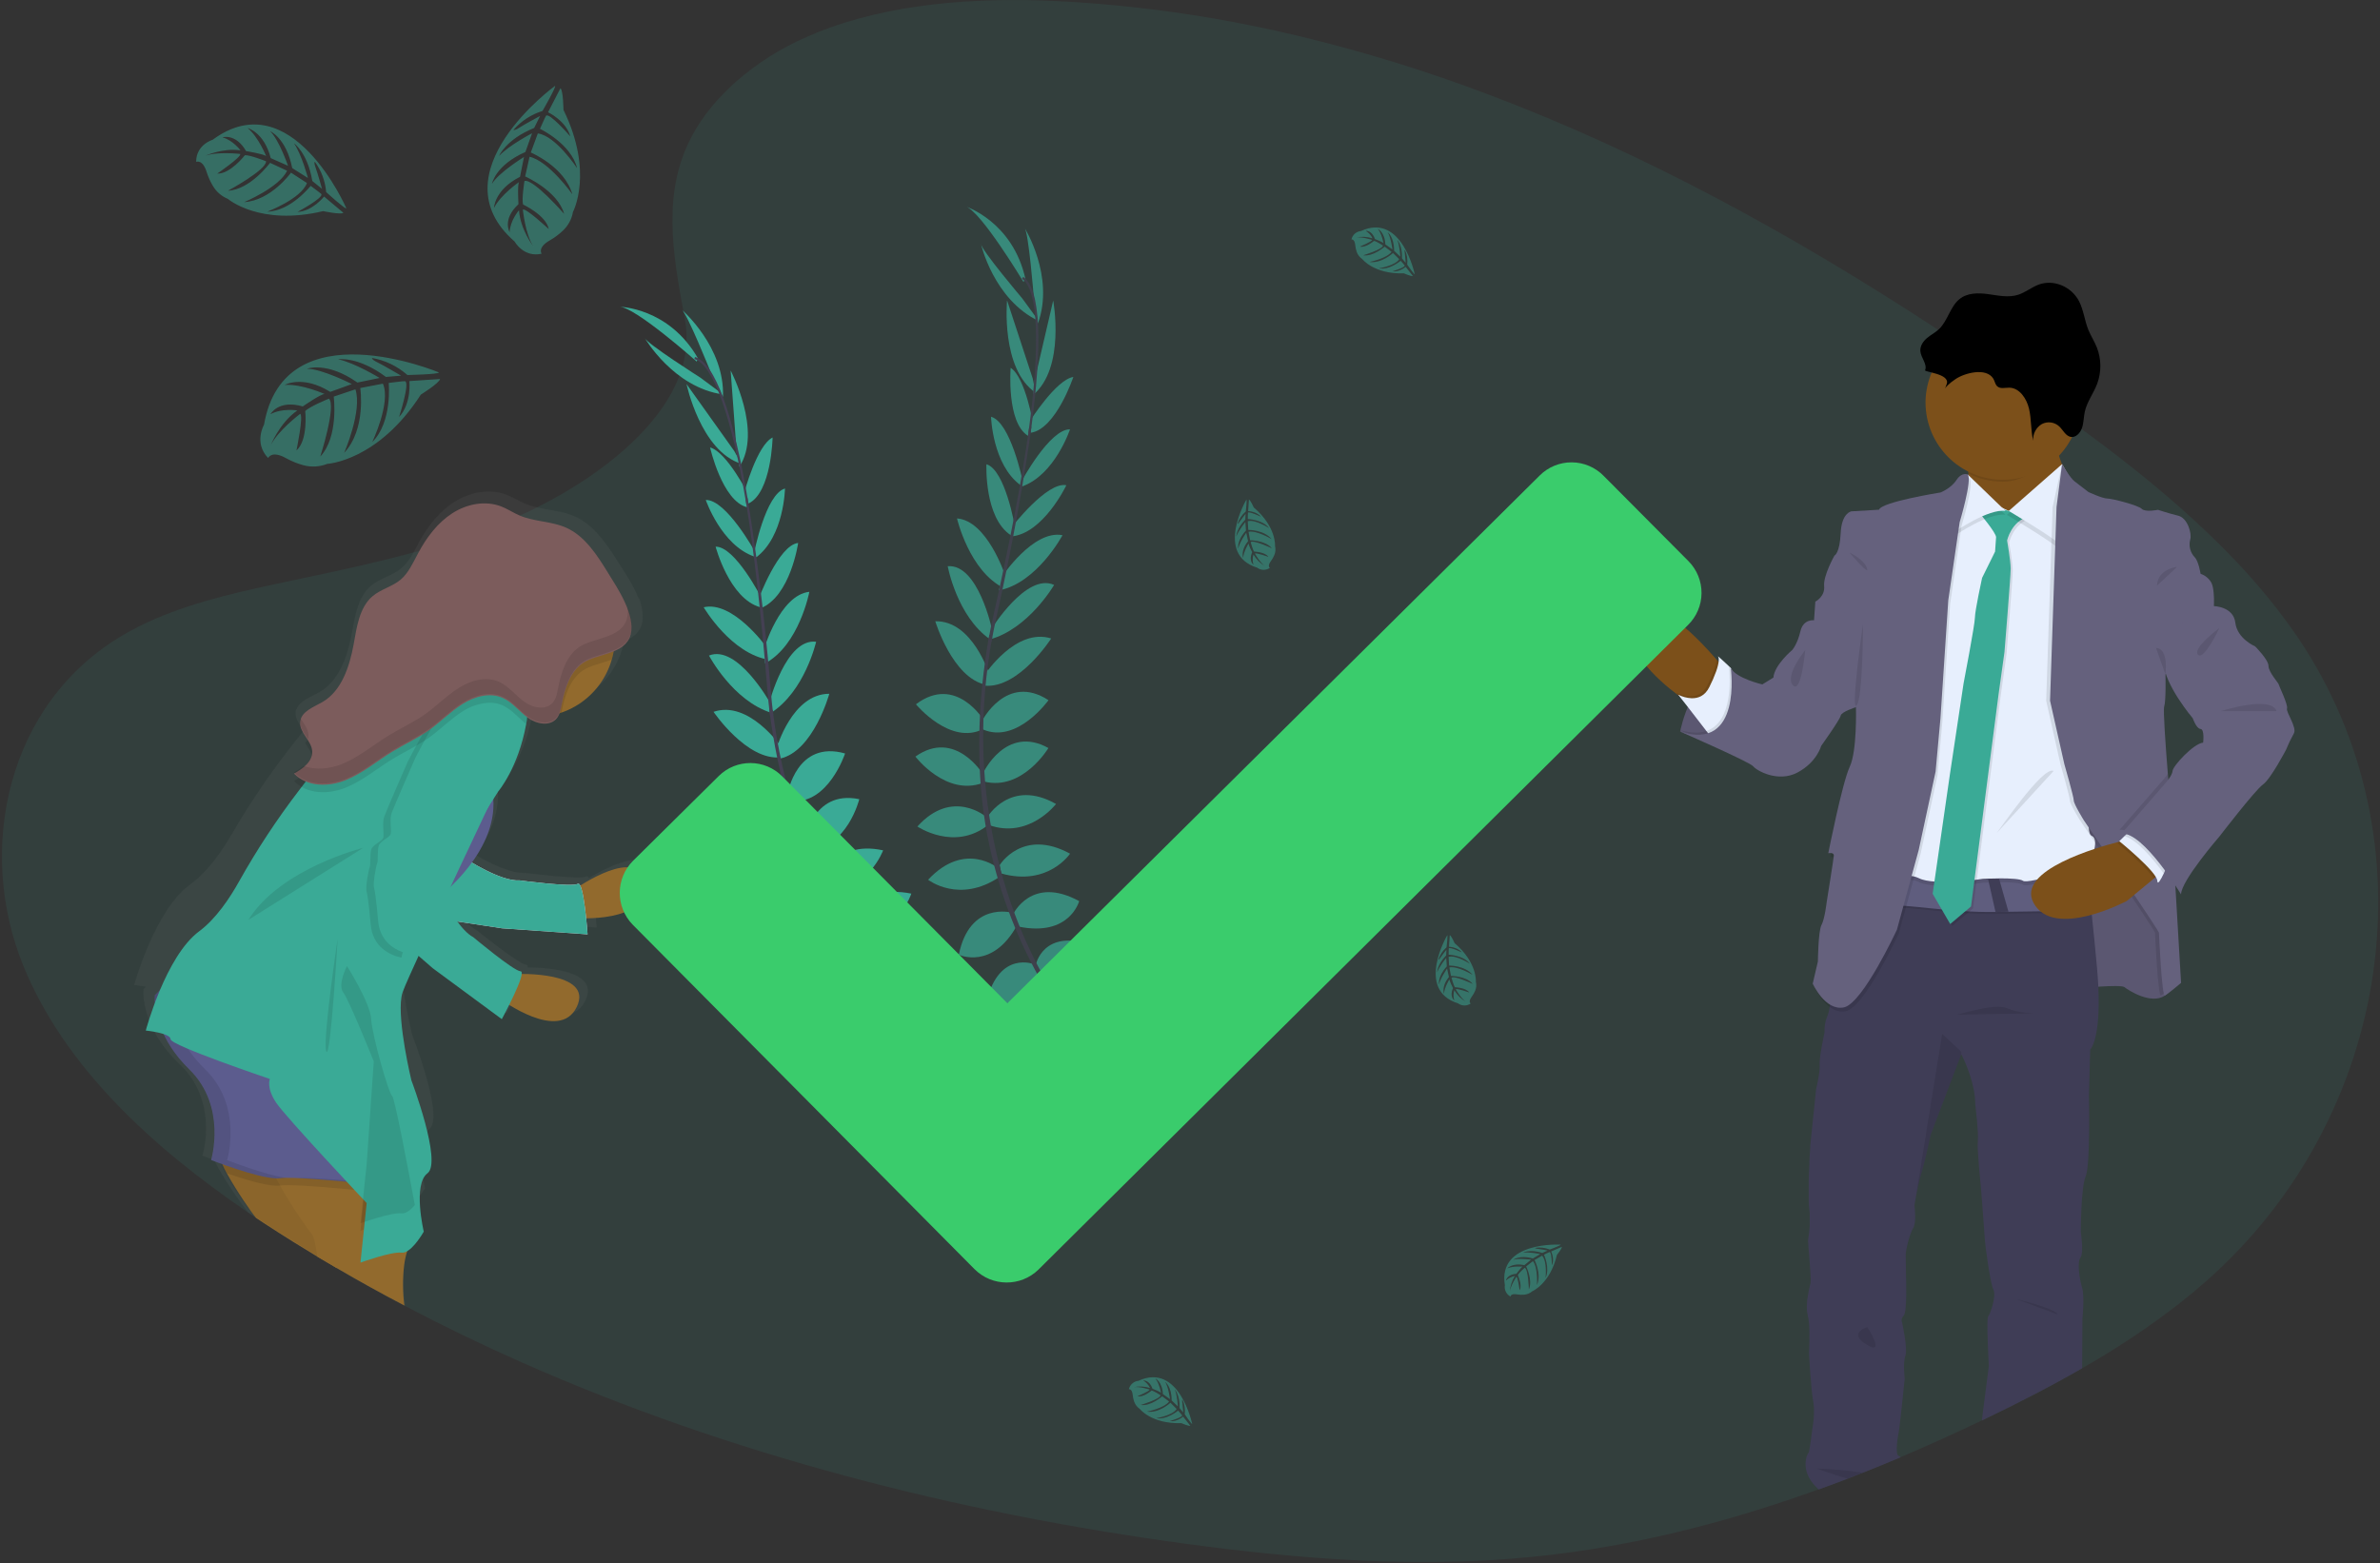 <?xml version="1.0" encoding="UTF-8"?>
<svg width="1151px" height="756px" viewBox="0 0 1151 756" version="1.1" xmlns="http://www.w3.org/2000/svg" xmlns:xlink="http://www.w3.org/1999/xlink">
    <rect x="0" y="0" width="1151" height="756" fill="#333333" stroke="none"/>
    <!-- Generator: Sketch 46.2 (44496) - http://www.bohemiancoding.com/sketch -->
    <title>undraw_confirmation_2uy0</title>
    <desc>Created with Sketch.</desc>
    <defs>
        <linearGradient x1="21555%" y1="70396%" x2="21555%" y2="30997%" id="linearGradient-1">
            <stop stop-color="#808080" stop-opacity="0.25" offset="0%"></stop>
            <stop stop-color="#808080" stop-opacity="0.12" offset="54%"></stop>
            <stop stop-color="#808080" stop-opacity="0.1" offset="100%"></stop>
        </linearGradient>
    </defs>
    <g id="Page-1" stroke="none" stroke-width="1" fill="none" fill-rule="evenodd">
        <g id="undraw_confirmation_2uy0" transform="translate(-25, -73)">
            <path d="M1091.62,692.94 C1088.033,696.093 1084.367,699.157 1080.62,702.13 C1079.99,702.64 1079.34,703.13 1078.7,703.65 C1065.336,714.016 1051.306,723.493 1036.7,732.02 L1033.97,733.61 C1033.31,734.01 1032.66,734.38 1031.97,734.75 C1016.71,743.56 1000.88,751.67 984.86,759.35 L984.69,759.44 L983.48,760.01 C970.56,766.203 957.447,772.13 944.14,777.79 L943.82,777.91 C937.82,780.437 931.82,782.897 925.82,785.29 C923.37,786.29 920.91,787.22 918.45,788.17 C913.82,789.94 909.18,791.68 904.5,793.35 L903.92,793.57 L902.92,793.92 L901.67,794.38 C889.463,798.74 877.093,802.767 864.56,806.46 L864.34,806.52 C855.6,809.067 846.803,811.423 837.95,813.59 L836.74,813.89 C823.74,817.03 810.53,819.73 797.24,821.89 L794.18,822.38 C784.46,823.907 774.673,825.153 764.82,826.12 C709.43,831.47 653.38,827.12 598.33,819.66 C487.17,804.58 377.48,776.31 277.44,732 C258.24,723.5 239.413,714.4 220.96,704.7 C220.81,704.62 220.68,704.54 220.53,704.47 C209.483,698.663 198.587,692.613 187.84,686.32 C184.69,684.5 181.56,682.64 178.45,680.77 C174.623,678.463 170.813,676.13 167.02,673.77 C162.02,670.65 157.02,667.45 152.02,664.18 L149.68,662.62 L148.78,662.01 C147.51,661.16 146.26,660.31 145,659.45 C98,627.45 56.09,588.67 36.29,540.14 C13.41,484.14 28.05,413.14 84.72,380.04 C104.2,368.64 126.84,362.45 149.72,357.34 L152.06,356.82 C155.93,355.97 159.8,355.15 163.65,354.33 C177.14,351.47 190.7,348.63 204.13,345.46 L204.13,345.46 C211.13,343.81 218.06,342.08 224.95,340.21 L227.77,339.43 C244.386,334.972 260.637,329.249 276.38,322.31 L276.48,322.31 C278.17,321.56 279.84,320.78 281.48,319.98 C282.54,319.48 283.6,318.98 284.66,318.43 C301.66,309.97 319.66,298.24 333.51,284.26 C334.62,283.14 335.7,282 336.75,280.86 C337.56,279.97 338.36,279.07 339.13,278.17 C348.84,266.85 355.56,254.28 356.84,240.94 L356.84,240.94 C357.271,236.457 357.069,231.936 356.24,227.51 C354.67,219.12 353.15,210.91 352.03,202.9 C349.94,187.85 349.23,173.46 352.13,159.59 L352.13,159.59 C355.08,145.45 361.77,131.84 374.54,118.64 C376.467,116.64 378.543,114.64 380.77,112.64 C391.097,103.58 402.783,96.196 415.4,90.76 C416.96,90.093 418.53,89.427 420.11,88.76 C455.19,74.56 497.34,71.6 536.72,73.56 C573.511,75.453 610.069,80.539 645.98,88.76 C648.83,89.4 651.68,90.07 654.51,90.76 C685.058,98.16 715.117,107.455 744.51,118.59 C820.89,147.32 892.98,187.21 960.33,231.23 C960.99,231.66 961.65,232.09 962.33,232.53 C965.143,234.363 967.94,236.203 970.72,238.05 C976.1,241.617 981.433,245.207 986.72,248.82 L990.29,251.25 C992.05,252.45 993.8,253.653 995.54,254.86 L1000.9,258.57 L1000.9,258.57 C1001.152,258.722 1001.393,258.892 1001.62,259.08 L1006.18,262.24 C1008.82,264.08 1011.44,265.93 1014.07,267.79 L1014.07,267.79 L1019.71,271.79 C1020.88,272.63 1022.06,273.46 1023.23,274.31 L1029.23,278.69 L1030.57,279.69 C1030.85,279.89 1031.13,280.09 1031.4,280.31 L1031.57,280.42 C1047.83,292.35 1063.7,304.72 1078.57,317.83 L1080.49,319.53 L1080.69,319.71 C1082.31,321.15 1083.93,322.61 1085.52,324.08 C1104.94,341.76 1122.34,360.76 1136.56,381.76 C1201.88,478.76 1182.49,613.07 1091.62,692.94 Z" id="Shape" fill="#3AAA96" fill-rule="nonzero" opacity="0.1"></path>
            <path d="M837.56,426.76 C837.56,426.76 843.38,396.26 862.08,396.1 L875.76,424.24 L866.56,430.49 C866.56,430.49 846.8,431.12 837.56,426.76 Z" id="Shape" fill="#65617D" fill-rule="nonzero"></path>
            <path d="M875.72,424.2 L866.56,430.49 C866.56,430.49 852.62,430.93 842.66,428.49 C840.907,428.083 839.199,427.503 837.56,426.76 C837.56,426.76 837.56,426.59 837.66,426.27 C837.657,426.23 837.657,426.19 837.66,426.15 C838.521,422.323 839.706,418.577 841.2,414.95 C841.77,413.58 842.43,412.17 843.13,410.76 C845.87,405.49 849.72,400.32 854.99,397.76 C856.937,396.806 859.055,396.251 861.22,396.13 L861.78,396.13 L862.05,396.13 L862.36,396.75 L866.98,406.26 L875.72,424.2 Z" id="Shape" fill="#000000" fill-rule="nonzero" opacity="0.1"></path>
            <path d="M1031.04,550.91 C1031.04,550.91 1050.69,549.03 1052.42,550.44 C1054.15,551.85 1065.31,559.09 1071.92,554.53 C1078.53,549.97 1074.12,534.09 1074.12,533.46 C1074.12,532.83 1073.49,510.35 1073.49,510.35 L1061.7,494.47 L1046.92,466.65 L1016.74,463.65 L1017.52,507.83 L1017.37,530.47 L1031.04,550.91 Z" id="Shape" fill="#65617D" fill-rule="nonzero"></path>
            <path d="M1031.04,550.91 C1031.04,550.91 1050.69,549.03 1052.42,550.44 C1054.15,551.85 1065.31,559.09 1071.92,554.53 C1078.53,549.97 1074.12,534.09 1074.12,533.46 C1074.12,532.83 1073.49,510.35 1073.49,510.35 L1061.7,494.47 L1046.92,466.65 L1016.74,463.65 L1017.52,507.83 L1017.37,530.47 L1031.04,550.91 Z" id="Shape" fill="#000000" fill-rule="nonzero" opacity="0.1"></path>
            <path d="M858.11,395.28 C858.11,395.28 856.56,414.46 844.56,414.76 C844.56,414.76 841.18,412.76 836.62,409.31 C826.12,401.46 809.47,386.36 814.07,372.31 C820.67,352.19 852.74,389.31 852.74,389.31 L855.21,392.07 L858.11,395.28 Z" id="Shape" fill="#7C501A" fill-rule="nonzero"></path>
            <path d="M858.11,395.28 C858.11,395.28 856.56,414.46 844.56,414.76 C844.56,414.76 841.18,412.76 836.62,409.31 L835.62,408 C837.647,409.063 839.883,409.667 842.17,409.77 C845.17,409.83 848.55,408.77 850.72,404.38 C851.974,401.912 853.079,399.37 854.03,396.77 C854.596,395.244 854.999,393.661 855.23,392.05 L858.11,395.28 Z" id="Shape" fill="#000000" fill-rule="nonzero" opacity="0.1"></path>
            <path d="M852.92,430.02 L850.23,426.56 L841.23,414.91 L836.56,408.96 C838.585,410.018 840.817,410.619 843.1,410.72 C846.1,410.79 849.48,409.72 851.65,405.33 C852.908,402.864 854.014,400.322 854.96,397.72 C856.45,393.48 856.42,391.3 855.89,390.56 C855.36,389.82 859.23,393.41 861.09,395.18 L861.16,395.24 L862.02,396.06 L862.35,396.7 L866.9,405.81 C866.9,405.81 866.9,405.94 866.9,406.19 C867.32,409.08 868.85,427.42 852.92,430.02 Z" id="Shape" fill="#E7EFFD" fill-rule="nonzero"></path>
            <path d="M944.18,777.76 C943.893,777.515 943.578,777.307 943.24,777.14 L943.16,777.14 C941.28,776.35 943,766.6 943.32,765.34 C943.64,764.08 946.15,739.76 946.15,739.76 C946.15,739.76 945.21,732.07 946.47,728.76 C947.73,725.45 944.89,712.76 944.89,712.76 C944.89,712.76 943.95,711.19 945.68,709.3 C947.41,707.41 946.78,690.59 946.78,690.59 C946.78,690.59 946.63,682.11 946.63,679.9 C946.63,677.69 948.51,669.69 950.24,667.01 C951.97,664.33 950.87,656.01 950.87,656.01 L950.87,656.01 L950.96,655.37 C951.01,655.14 951.05,654.84 951.1,654.49 L951.25,653.65 C951.25,653.45 951.32,653.24 951.36,653.01 C951.45,652.51 951.55,652.01 951.66,651.37 C951.72,651.01 951.79,650.63 951.87,650.25 C952.1,649.05 952.37,647.73 952.66,646.38 C952.75,645.96 952.85,645.53 952.95,645.11 C953.05,644.69 953.19,644.11 953.32,643.59 C953.4,643.28 953.47,642.98 953.56,642.67 C953.79,641.75 954.04,640.86 954.31,640.01 C956.31,633.4 958.72,621.77 958.72,621.77 L973.33,583.39 L973.5,582.93 L973.96,583.82 L973.96,583.82 C975.48,586.89 980.25,597.34 980.25,607.13 C980.25,607.13 981.99,621.13 981.51,624.89 C981.03,628.65 982.93,646.43 982.93,646.43 C982.93,646.43 984.93,671.89 984.93,672.99 C984.93,674.09 987.45,693.75 989.02,696.73 C990.59,699.71 987.45,708.84 986.5,709.73 C985.55,710.62 986.82,733.79 986.82,733.79 C986.82,733.79 984.46,752.02 983.98,755.79 C983.88,756.69 983.68,758.2 983.47,760.05 L984.68,759.48 L984.85,759.39 C1000.85,751.71 1016.7,743.6 1031.96,734.79 L1032.09,710.68 C1032.09,710.68 1033.19,700.14 1031.94,695.9 C1030.69,691.66 1029.42,683.48 1031.14,681.27 C1032.86,679.06 1031.31,668.86 1031.31,668.86 C1031.31,668.86 1031.31,647.32 1033.66,641.98 C1036.01,636.64 1035.24,602.83 1035.24,602.83 L1035.86,580.67 C1035.86,580.67 1040.99,575.78 1039.78,550.26 C1039.65,547.54 1039.45,544.59 1039.17,541.37 C1038.3,531.74 1037.42,523.02 1036.62,515.47 C1036.55,514.82 1036.48,514.18 1036.41,513.56 C1036.33,512.72 1036.23,511.89 1036.15,511.08 C1035.96,509.37 1035.78,507.73 1035.6,506.17 C1035.54,505.71 1035.49,505.26 1035.44,504.81 C1035.18,502.57 1034.937,500.503 1034.71,498.61 C1034.63,497.87 1034.53,497.14 1034.45,496.45 C1034.32,495.45 1034.2,494.45 1034.09,493.52 C1034.09,493.3 1034.03,493.08 1034,492.86 C1034,492.46 1033.91,492.08 1033.86,491.71 C1033.34,487.63 1033.03,485.4 1033.03,485.4 L1032.89,485.4 L1017.08,485.54 L982.57,485.87 L981.56,485.87 L963.56,486.04 L962.46,486.04 L953.82,486.13 L952.35,486.13 L934.35,486.3 L933.26,486.3 L925.87,516.76 L910.78,551.35 C910.78,551.35 910.55,555.14 910.02,558.84 L910.02,559.06 C910.02,559.19 910.02,559.31 909.96,559.42 C909.9,559.53 909.9,559.8 909.87,559.98 C909.661,561.658 909.234,563.302 908.6,564.87 C908.099,565.964 907.762,567.127 907.6,568.32 C907.402,569.586 907.325,570.869 907.37,572.15 L907.37,572.15 C907.37,572.29 907.37,572.36 907.37,572.36 C907.37,572.36 906.17,577.81 905.47,582.45 C905.34,583.34 905.22,584.2 905.15,585 C905.014,585.97 904.968,586.951 905.01,587.93 C905.065,588.931 905.028,589.935 904.9,590.93 C904.9,591.29 904.82,591.66 904.77,592.03 C904.28,595.71 903.29,599.83 903.29,599.83 L900.45,627.19 C900.452,627.22 900.452,627.25 900.45,627.28 C900.45,627.39 900.45,627.59 900.45,627.85 C900.45,628.11 900.45,628.21 900.45,628.42 C900.45,628.63 900.45,628.87 900.39,629.14 C900.39,629.79 900.29,630.56 900.22,631.46 C900.22,631.78 900.2,632.113 900.16,632.46 C900.16,632.76 900.16,633.08 900.1,633.41 C900.1,633.58 900.1,633.75 900.1,633.93 C900.1,634.11 900.1,634.45 900.05,634.72 C900,634.99 900.05,635.23 900.05,635.48 C900.05,635.73 900.05,635.95 900.05,636.19 C899.97,637.66 899.87,639.25 899.8,640.86 C899.8,641.12 899.8,641.38 899.8,641.64 L899.8,642.4 C899.8,642.91 899.8,643.4 899.73,643.94 C899.73,644.28 899.73,644.63 899.73,644.94 C899.73,645.25 899.73,645.88 899.73,646.34 L899.73,646.76 C899.73,647.06 899.73,647.36 899.73,647.64 C899.73,648.31 899.73,648.96 899.73,649.59 C899.73,649.87 899.73,650.16 899.73,650.44 C899.73,651.347 899.73,652.207 899.73,653.02 C899.73,653.43 899.73,653.82 899.73,654.2 C899.741,655.317 899.822,656.433 899.97,657.54 C900.07,658.28 900.15,659.04 900.2,659.82 C900.2,660.21 900.2,660.6 900.2,660.98 C900.2,661.36 900.2,661.76 900.2,662.15 C900.2,662.54 900.2,662.69 900.2,662.95 C900.2,663.37 900.2,663.78 900.2,664.19 C900.2,664.36 900.2,664.52 900.2,664.68 C900.2,664.84 900.2,665.27 900.2,665.56 L900.2,666.04 C899.95,669.48 899.48,672.27 899.41,672.71 C899.41,672.71 899.41,672.71 899.41,672.71 L899.41,672.71 C899.41,672.71 899.41,672.8 899.41,672.97 C899.41,673.14 899.41,673.12 899.41,673.21 C899.41,673.3 899.41,673.38 899.41,673.48 C899.41,673.58 899.41,673.59 899.41,673.65 C899.41,673.9 899.47,674.22 899.5,674.57 C899.5,674.73 899.5,674.89 899.5,675.07 L899.5,675.07 C899.5,675.25 899.5,675.45 899.56,675.65 C899.62,675.85 899.56,675.84 899.56,675.95 C899.56,676.31 899.62,676.68 899.66,677.07 C899.7,677.46 899.74,677.88 899.78,678.3 L899.84,679.09 C899.84,679.47 899.92,679.87 899.95,680.26 L899.95,680.66 C899.95,680.93 900.01,681.19 900.03,681.47 L900.12,682.7 C900.12,682.97 900.18,683.25 900.2,683.52 L900.2,683.94 L900.33,685.56 C900.33,685.83 900.33,686.09 900.38,686.36 C900.38,686.78 900.44,687.21 900.48,687.61 C900.52,688.01 900.48,688.53 900.55,688.95 C900.62,689.37 900.6,689.79 900.61,690.17 C900.711,691.261 900.711,692.359 900.61,693.45 C899.952,696.054 899.431,698.691 899.05,701.35 C899.05,701.66 898.96,701.97 898.93,702.29 C898.9,702.61 898.93,702.66 898.93,702.85 L898.87,703.6 C898.87,704.2 898.8,704.81 898.8,705.4 C898.775,706.671 898.927,707.94 899.25,709.17 C899.521,710.26 899.705,711.37 899.8,712.49 C899.88,713.13 899.93,713.81 899.97,714.49 C900.01,715.17 900.03,715.91 900.06,716.64 C900.06,717.12 900.06,717.64 900.06,718.09 C900.12,722.84 899.86,727.38 899.86,727.38 C899.858,727.42 899.858,727.46 899.86,727.5 L899.86,727.58 C899.96,729.58 900.86,745.35 901.86,750.65 C902.033,751.589 902.15,752.537 902.21,753.49 C902.21,753.78 902.21,754.07 902.26,754.36 C902.333,757.439 902.095,760.518 901.55,763.55 C901.55,763.55 900.08,775.76 899.61,775.76 C899.37,775.76 898.17,777.98 898.2,781.23 L898.2,781.31 C898.2,784.37 899.38,788.31 903.39,792.31 L904.51,793.43 C909.19,791.76 913.83,790.02 918.46,788.25 C920.92,787.3 923.38,786.35 925.83,785.37 C931.883,782.977 937.883,780.517 943.83,777.99 L944.18,777.76 Z" id="Shape" fill="#3F3D56" fill-rule="nonzero"></path>
            <path d="M1026.64,305.35 L1003.37,330.2 C1003.37,330.2 973.51,318.2 976.65,314.2 C977.87,312.62 977.65,307.63 976.97,302.12 C975.87,293.41 973.51,283.38 973.51,283.38 C973.51,283.38 1025.7,274.89 1021.29,283.7 C1019.69,286.91 1019.96,290.7 1020.96,294.14 C1022.244,298.155 1024.162,301.94 1026.64,305.35 Z" id="Shape" fill="#7C501A" fill-rule="nonzero"></path>
            <path d="M1021.29,283.66 C1019.69,286.87 1018.92,287.18 1019.92,290.66 C1013.1,297.98 1004.42,305.99 993.63,305.99 C987.849,306.001 982.145,304.665 976.97,302.09 C975.87,293.38 973.51,283.35 973.51,283.35 C973.51,283.35 1025.7,274.85 1021.29,283.66 Z" id="Shape" fill="#000000" fill-rule="nonzero" opacity="0.1"></path>
            <path d="M1031.05,267.62 C1031.05,288.286 1014.297,305.04 993.63,305.04 C972.964,305.04 956.21,288.286 956.21,267.62 C956.21,267.44 956.21,267.26 956.21,267.08 C956.658,246.632 973.439,230.332 993.891,230.48 C1014.343,230.627 1030.888,247.168 1031.04,267.62 L1031.05,267.62 Z" id="Shape" fill="#7C501A" fill-rule="nonzero"></path>
            <path d="M1036.46,514.46 C1031.46,514.46 1015,514.64 996.56,514.93 L996.33,514.93 L990.24,515.03 L990.05,515.03 C968.18,515.38 946.63,511.11 937.98,511.92 C919.58,513.65 944.58,494.92 944.58,494.92 C958.287,498.245 972.385,499.672 986.48,499.16 L991.77,498.88 C1008.48,497.94 1025.28,496.37 1034.06,493.73 C1034.67,498.61 1035.56,505.68 1036.46,514.46 Z" id="Shape" fill="#000000" fill-rule="nonzero" opacity="0.1"></path>
            <path d="M1036.46,513.52 C1031.46,513.52 1015,513.69 996.56,513.99 L996.33,513.99 L990.24,514.09 L990.05,514.09 C968.18,514.44 946.63,510.17 937.98,510.98 C919.58,512.7 944.58,493.98 944.58,493.98 C958.287,497.305 972.385,498.729 986.48,498.21 L991.77,497.94 C1008.48,497 1025.28,495.42 1034.06,492.79 C1034.67,497.67 1035.56,504.76 1036.46,513.52 Z" id="Shape" fill="#5F5D7E" fill-rule="nonzero"></path>
            <path d="M983.56,315.76 L954.63,329.28 L932.32,501.86 C932.32,501.86 945.52,495.86 953.07,499.66 C960.62,503.46 983.88,499.98 983.88,499.98 C983.88,499.98 1000.88,498.98 1003.37,500.92 C1005.86,502.86 1035.45,493.06 1035.45,493.06 C1035.45,493.06 1040.79,481.11 1036.7,479.23 C1032.61,477.35 1037.96,458.76 1037.96,458.76 L1035.45,334.25 L1030.45,318.25 L1016.93,310.08 L1003.1,321.08 L996.5,322.03 L983.56,315.76 Z" id="Shape" fill="#000000" fill-rule="nonzero" opacity="0.1"></path>
            <path d="M983.56,313.84 L954.64,327.36 L932.32,499.98 C932.32,499.98 945.52,493.98 953.07,497.78 C960.62,501.58 983.88,498.09 983.88,498.09 C983.88,498.09 1000.88,497.15 1003.37,499.03 C1005.86,500.91 1035.45,491.17 1035.45,491.17 C1035.45,491.17 1040.79,479.23 1036.7,477.34 C1032.61,475.45 1037.96,456.9 1037.96,456.9 L1035.45,332.39 L1030.45,316.39 L1016.93,308.21 L1003.1,319.21 L996.5,320.15 L983.56,313.84 Z" id="Shape" fill="#E7EFFD" fill-rule="nonzero"></path>
            <path d="M983.09,321.86 C983.09,321.86 991.43,331.76 991.27,333.81 C991.11,335.86 990.8,340.72 990.8,340.72 L984.56,353.46 C984.56,353.46 981.1,369.34 981.1,372.64 C981.1,375.94 975.6,404.55 975.6,404.55 L969,448.55 L960.66,506.25 L969.15,520.87 L979.21,512.38 L992.56,409.58 L995.39,389.3 C995.39,389.3 998.39,352.83 998.39,349.06 C998.39,345.29 996.66,335.38 996.66,335.38 C996.66,335.38 998.71,325.95 1007.2,323.75 C1015.69,321.55 1006.57,323.27 1006.57,323.27 L1001.7,319.34 L997.45,321.07 C997.45,321.07 985.61,317.46 983.09,321.86 Z" id="Shape" fill="#000000" fill-rule="nonzero" opacity="0.1"></path>
            <path d="M982.15,320.92 C982.15,320.92 990.48,330.82 990.33,332.86 C990.18,334.9 989.85,339.78 989.85,339.78 L983.56,352.52 C983.56,352.52 980.1,368.39 980.1,371.69 C980.1,374.99 974.6,403.61 974.6,403.61 L967.99,447.61 L959.66,505.3 L968.15,519.92 L978.21,511.43 L991.56,408.64 L994.39,388.36 C994.39,388.36 997.39,351.89 997.39,348.11 C997.39,344.33 995.66,334.44 995.66,334.44 C995.66,334.44 997.66,325 1006.19,322.8 C1014.72,320.6 1005.57,322.33 1005.57,322.33 L1000.69,318.4 L996.45,320.13 C996.45,320.13 984.67,316.51 982.15,320.92 Z" id="Shape" fill="#3AAA96" fill-rule="nonzero"></path>
            <path d="M976.65,304.41 C976.65,304.41 975.39,305.35 975.08,311.64 C974.77,317.93 970.36,332.08 970.36,332.08 C970.36,332.08 986.71,320.76 994.89,322.02 L976.65,304.41 Z" id="Shape" fill="#000000" fill-rule="nonzero" opacity="0.1"></path>
            <path d="M976.65,302.52 C976.65,302.52 975.39,303.47 975.08,309.75 C974.77,316.03 970.36,330.19 970.36,330.19 C970.36,330.19 986.71,318.87 994.89,320.13 L976.65,302.52 Z" id="Shape" fill="#E7EFFD" fill-rule="nonzero"></path>
            <path d="M1021.3,299.38 L995.56,322.02 C995.56,322.02 1017.26,334.91 1020.09,338.02 C1022.92,341.13 1025.75,307.21 1025.75,307.21 L1021.3,299.38 Z" id="Shape" fill="#000000" fill-rule="nonzero" opacity="0.1"></path>
            <path d="M1022.24,297.49 L996.46,320.13 C996.46,320.13 1018.15,333.02 1020.98,336.13 C1023.81,339.24 1026.64,305.31 1026.64,305.31 L1022.24,297.49 Z" id="Shape" fill="#E7EFFD" fill-rule="nonzero"></path>
            <path d="M977.56,304.41 C977.56,304.41 974.73,302.99 972.06,307.08 C969.39,311.17 964.36,313.08 964.36,313.08 C964.36,313.08 935.74,317.64 934.64,321.41 L921.28,322.19 C921.28,322.19 916.56,322.76 916.12,332.76 C915.68,342.76 913.12,343.6 913.12,343.6 C913.12,343.6 907.61,353.35 908.12,358.38 C908.63,363.41 903.87,365.93 903.87,365.93 L923.56,416.97 C923.56,416.97 924.19,438.04 920.56,445.74 C916.93,453.44 910.18,487.56 910.18,487.56 C910.18,487.56 913.01,486.93 912.85,488.82 C912.69,490.71 909.39,511.3 909.39,511.3 C909.39,511.3 908.45,519.47 906.88,522.3 C905.31,525.13 905.15,539.91 905.15,539.91 L902.56,550.6 C902.56,550.6 908.56,563.96 917.66,562.07 C926.76,560.18 943.28,524.5 943.28,524.5 L953.81,485.99 L961.99,447.94 L964.35,422.16 L968.12,365.09 L973.62,327.36 C973.62,327.36 979.79,307.08 977.56,304.41 Z" id="Shape" fill="#000000" fill-rule="nonzero" opacity="0.1"></path>
            <path d="M976.65,302.52 C976.65,302.52 973.82,301.11 971.15,305.2 C968.48,309.29 963.44,311.2 963.44,311.2 C963.44,311.2 934.83,315.76 933.73,319.53 L920.37,320.32 C920.37,320.32 915.65,320.95 915.18,330.85 C914.71,340.75 912.18,341.7 912.18,341.7 C912.18,341.7 906.68,351.45 907.18,356.48 C907.68,361.51 902.94,364.02 902.94,364.02 L922.56,415.08 C922.56,415.08 923.19,436.15 919.56,443.85 C915.93,451.55 909.19,485.67 909.19,485.67 C909.19,485.67 912.02,485.04 911.86,486.93 C911.7,488.82 908.4,509.41 908.4,509.41 C908.4,509.41 907.46,517.58 905.89,520.41 C904.32,523.24 904.16,538.02 904.16,538.02 L901.66,548.76 C901.66,548.76 907.66,562.12 916.75,560.24 C925.84,558.36 942.38,522.66 942.38,522.66 L952.91,484.15 L961.09,446.15 L963.44,420.37 L967.22,363.31 L972.72,325.58 C972.72,325.58 978.85,305.2 976.65,302.52 Z" id="Shape" fill="#65617D" fill-rule="nonzero"></path>
            <path d="M875.72,424.2 L866.56,430.49 C866.56,430.49 852.62,430.93 842.66,428.49 L837.58,426.24 L836.58,425.79 L837.63,426.12 C842.89,427.68 847,427.65 850.21,426.57 C863.12,422.23 861.69,400.92 861.21,396.1 C861.21,395.62 861.13,395.31 861.11,395.19 C861.108,395.17 861.108,395.15 861.11,395.13 L861.19,395.25 C861.362,395.544 861.559,395.821 861.78,396.08 C861.96,396.295 862.154,396.499 862.36,396.69 L862.36,396.69 L866.91,405.8 C866.91,405.8 866.91,405.93 866.91,406.18 L875.72,424.2 Z" id="Shape" fill="#000000" fill-rule="nonzero" opacity="0.1"></path>
            <path d="M907.32,362.76 L902.92,364.02 L902.29,373.02 C902.29,373.02 897.1,372.24 895.69,378.37 C894.28,384.5 891.76,387.37 891.76,387.37 C891.76,387.37 883.11,394.6 882.64,400.73 L877.29,404.03 C877.29,404.03 864.87,401.2 862.04,396.17 C862.04,396.17 867.7,436.73 837.52,426.83 C837.52,426.83 871.32,441.61 872.89,443.65 C874.46,445.69 884.84,451.65 894.27,446.65 C903.7,441.65 905.75,433.76 905.75,433.76 C905.75,433.76 914.87,421.03 915.18,419.14 C915.49,417.25 922.57,415.05 922.57,415.05 L936.09,382.36 L907.32,362.76 Z" id="Shape" fill="#65617D" fill-rule="nonzero"></path>
            <path d="M1017.68,318.24 L1022.24,297.49 C1022.24,297.49 1024.24,304.25 1026.33,305.82 C1028.42,307.39 1033.09,311.01 1033.09,311.01 C1033.09,311.01 1039.85,314.16 1042.2,314.16 C1044.55,314.16 1057.3,317.46 1058.87,319.16 C1060.44,320.86 1066.73,319.63 1066.73,319.63 C1066.73,319.63 1071.92,321.36 1076.48,322.46 C1081.04,323.56 1083.24,331.11 1082.29,334.09 C1081.519,337.11 1082.35,340.314 1084.49,342.58 C1086.38,344.47 1087.32,350.58 1087.32,350.58 C1089.636,351.334 1091.559,352.973 1092.67,355.14 C1094.24,358.6 1093.77,366.14 1093.77,366.14 L1070.35,399.14 C1070.35,399.14 1070.66,411.87 1069.72,414.7 C1068.78,417.53 1073.02,465.64 1073.02,465.64 L1077.89,548.33 C1077.89,548.33 1071.45,553.83 1070.03,554.46 C1068.61,555.09 1067.2,525.22 1067.2,524.12 C1067.2,523.02 1030.89,469.72 1030.89,469.72 C1030.89,469.72 1026.01,461.86 1026.01,460.13 C1026.01,458.4 1021.45,442.53 1021.45,442.53 L1014.56,411.94 L1017.68,318.24 Z" id="Shape" fill="#000000" fill-rule="nonzero" opacity="0.1"></path>
            <path d="M1095.72,364.39 C1095.72,365.47 1095.66,366.19 1095.66,366.19 L1072.25,399.19 L1072.25,399.19 C1072.25,399.19 1072.57,411.93 1071.63,414.76 C1071.08,416.4 1072.28,433.32 1073.39,447.21 C1074.18,457.21 1074.93,465.69 1074.93,465.69 L1076.99,500.77 L1079.79,548.39 C1079.79,548.39 1073.35,553.89 1071.94,554.52 C1070.53,555.15 1069.11,525.28 1069.11,524.17 C1069.11,523.06 1032.77,469.76 1032.77,469.76 C1032.77,469.76 1027.9,461.89 1027.9,460.16 C1027.9,458.43 1023.34,442.55 1023.34,442.55 L1016.43,411.9 L1019.57,318.2 L1022.24,297.45 C1022.24,297.45 1026.17,304.22 1028.24,305.78 C1030.31,307.34 1034.99,310.97 1034.99,310.97 C1034.99,310.97 1041.75,314.12 1044.11,314.12 C1046.47,314.12 1059.2,317.42 1060.78,319.12 C1062.36,320.82 1068.64,319.59 1068.64,319.59 C1068.64,319.59 1073.82,321.32 1078.38,322.42 C1082.94,323.52 1085.14,331.07 1084.2,334.05 C1083.423,337.07 1084.254,340.277 1086.4,342.54 C1088.28,344.42 1089.23,350.54 1089.23,350.54 C1091.544,351.297 1093.466,352.935 1094.58,355.1 C1095.65,357.58 1095.75,361.94 1095.72,364.39 Z" id="Shape" fill="#65617D" fill-rule="nonzero"></path>
            <path d="M925.83,785.29 C923.38,786.29 920.92,787.22 918.46,788.17 C910.75,785.92 903.55,783.27 903.55,783.27 C911.008,783.537 918.446,784.211 925.83,785.29 Z" id="Shape" fill="#000000" fill-rule="nonzero" opacity="0.1"></path>
            <path d="M1000.23,701.36 C1000.23,701.36 1018.94,705.76 1020.04,708.75 L1000.23,701.36 Z" id="Shape" fill="#000000" fill-rule="nonzero" opacity="0.1"></path>
            <path d="M928.07,714.88 C928.07,714.88 918.32,717.71 927.76,723.37 C937.2,729.03 928.07,714.88 928.07,714.88 Z" id="Shape" fill="#000000" fill-rule="nonzero" opacity="0.1"></path>
            <path d="M971.3,563.76 C972.4,563.76 989.54,558.1 995.51,560.62 C1001.48,563.14 1008.88,563.13 1008.88,563.13 L971.3,563.76 Z" id="Shape" fill="#000000" fill-rule="nonzero" opacity="0.1"></path>
            <path d="M973.56,581.76 L973.39,583.32 L958.73,621.66 C958.73,621.66 956.37,633.29 954.32,639.89 C953.034,644.376 952.013,648.934 951.26,653.54 L964.26,573.08 L973.56,581.76 Z" id="Shape" fill="#000000" fill-rule="nonzero" opacity="0.1"></path>
            <path d="M996.33,513.99 L990.24,514.09 L990.05,514.09 L986.48,498.24 C988.23,498.16 990,498.07 991.77,497.96 L996.33,513.99 Z" id="Shape" fill="#3F3D56" fill-rule="nonzero"></path>
            <path d="M1070.5,494.76 L1066.59,497.99 L1053.56,508.76 C1053.56,508.76 1018.19,527.63 1008.45,509.7 C999.86,493.91 1039.96,482.64 1049.62,480.18 C1050.93,479.85 1051.68,479.68 1051.68,479.68 L1070.5,494.76 Z" id="Shape" fill="#7C501A" fill-rule="nonzero"></path>
            <path d="M919.43,340.25 C919.43,340.25 926.34,343.4 927.91,347.8 C929.48,352.2 919.43,340.25 919.43,340.25 Z" id="Shape" fill="#000000" fill-rule="nonzero" opacity="0.1"></path>
            <path d="M898.04,387.42 C898.04,387.42 887.98,399.68 892.04,404.42 C896.1,409.16 898.04,387.42 898.04,387.42 Z" id="Shape" fill="#000000" fill-rule="nonzero" opacity="0.1"></path>
            <path d="M1077.89,347.17 C1077.89,347.17 1068.46,348.11 1068.14,356.29 L1077.89,347.17 Z" id="Shape" fill="#000000" fill-rule="nonzero" opacity="0.1"></path>
            <path d="M990.48,476.08 C991.48,475.14 1013.12,443.08 1018.15,445.9 L990.48,476.08 Z" id="Shape" fill="#000000" fill-rule="nonzero" opacity="0.1"></path>
            <path d="M1070.5,494.76 L1066.59,497.99 C1063.14,492.24 1048.97,480.76 1048.97,480.76 L1049.58,480.17 C1050.89,479.84 1051.64,479.67 1051.64,479.67 L1070.5,494.76 Z" id="Shape" fill="#000000" fill-rule="nonzero" opacity="0.1"></path>
            <path d="M1074.28,488.97 C1074.28,488.97 1072.87,492.47 1071.42,495.5 C1069.97,498.53 1068.42,501.27 1068.3,499.04 C1068.14,494.63 1049.91,479.85 1049.91,479.85 L1052.38,477.45 L1055.25,474.66 L1074.28,488.97 Z" id="Shape" fill="#E7EFFD" fill-rule="nonzero"></path>
            <path d="M1074.91,465.7 L1076.97,500.78 C1072.09,493.19 1058.68,473.72 1050.06,474.35 L1070.97,450.35 C1071.844,449.383 1072.646,448.353 1073.37,447.27 C1074.16,457.25 1074.91,465.7 1074.91,465.7 Z" id="Shape" fill="#000000" fill-rule="nonzero" opacity="0.1"></path>
            <path d="M1074.28,488.97 C1074.28,488.97 1072.87,492.47 1071.42,495.5 C1065.94,487.98 1058.42,479.11 1052.42,477.45 L1055.29,474.66 L1074.28,488.97 Z" id="Shape" fill="#000000" fill-rule="nonzero" opacity="0.1"></path>
            <path d="M1090,361.76 L1095.66,366.16 C1095.66,366.16 1105.09,366.32 1106.03,374.16 C1106.97,382 1115.62,385.64 1115.62,385.64 C1115.62,385.64 1122.07,392.08 1122.07,395.07 C1122.07,398.06 1126.94,403.4 1126.94,403.87 C1126.94,404.34 1131.66,413.93 1131.03,415.66 C1130.4,417.39 1136.03,424.94 1134.33,427.77 C1132.91,430.308 1131.651,432.934 1130.56,435.63 C1130.56,435.63 1123.17,449.78 1119.39,452.45 C1115.61,455.12 1098.33,477.6 1098.33,477.6 C1098.33,477.6 1079.78,498.98 1079.78,505.6 C1079.78,505.6 1061.7,475.41 1051.01,476.2 L1071.92,452.15 C1071.92,452.15 1075.53,448.22 1075.69,445.86 C1075.85,443.5 1085.75,432.65 1090.47,432.18 C1090.47,432.18 1091.25,425.73 1089.21,425.58 C1087.17,425.43 1085.44,420.39 1085.44,420.39 C1085.44,420.39 1071.6,404.04 1071.44,393.66 C1071.28,383.28 1090,361.76 1090,361.76 Z" id="Shape" fill="#65617D" fill-rule="nonzero"></path>
            <path d="M1098.33,376.76 C1098.33,376.76 1085.12,386.5 1087.95,389.65 C1090.78,392.8 1098.33,376.76 1098.33,376.76 Z" id="Shape" fill="#000000" fill-rule="nonzero" opacity="0.1"></path>
            <path d="M1098.96,416.97 C1098.96,416.97 1123.48,409.11 1125.96,416.97 L1098.96,416.97 Z" id="Shape" fill="#000000" fill-rule="nonzero" opacity="0.1"></path>
            <path d="M925.95,374.84 C925.95,374.84 925.95,410.68 922.88,414.22 C919.81,417.76 925.95,374.84 925.95,374.84 Z" id="Shape" fill="#000000" fill-rule="nonzero" opacity="0.1"></path>
            <path d="M1067.67,386.39 L1072.23,399.2 C1072.23,399.2 1074.04,386.63 1067.67,386.39 Z" id="Shape" fill="#000000" fill-rule="nonzero" opacity="0.1"></path>
            <circle id="Oval" fill="#E6E8EC" fill-rule="nonzero" cx="812.53" cy="368.97" r="1"></circle>
            <path d="M498.26,588.39 C498.26,588.39 509.26,580.5 520.69,585.39 C520.69,585.39 517.49,592.17 503.29,592.08 L498.26,588.39 Z" id="Shape" fill="#3AAA96" fill-rule="nonzero"></path>
            <path d="M496.89,588.85 C496.89,588.85 493.95,602.08 502.89,610.66 C502.89,610.66 507.89,605.06 502.22,592.03 L496.89,588.85 Z" id="Shape" fill="#3AAA96" fill-rule="nonzero"></path>
            <path d="M482.31,576.81 C482.31,576.81 482.72,565.64 508.01,568.37 C508.01,568.37 508.41,575.56 499.71,579.3 C491.01,583.04 486.86,580.33 482.31,576.81 Z" id="Shape" fill="#3AAA96" fill-rule="nonzero"></path>
            <path d="M480.76,576.76 C480.76,576.76 470.26,580.58 480.64,603.81 C480.64,603.81 487.64,601.97 488.48,592.54 C489.32,583.11 485.5,580.04 480.76,576.76 Z" id="Shape" fill="#3AAA96" fill-rule="nonzero"></path>
            <path d="M465.92,561.54 C465.92,561.54 463.78,543.27 489.56,544.16 C489.56,544.16 492.02,560.68 470.63,565.77 L465.92,561.54 Z" id="Shape" fill="#3AAA96" fill-rule="nonzero"></path>
            <path d="M448.14,541.5 C448.14,541.5 450.87,520.59 476.8,525.8 C476.8,525.8 477.58,543.8 452.52,546.29 L448.14,541.5 Z" id="Shape" fill="#3AAA96" fill-rule="nonzero"></path>
            <path d="M434.91,520.58 C434.91,520.58 440.03,500.08 465.72,505.21 C465.72,505.21 460.36,523.63 436.72,524.21 L434.91,520.58 Z" id="Shape" fill="#3AAA96" fill-rule="nonzero"></path>
            <path d="M422.32,500.14 C422.32,500.14 427.32,478.92 452.09,484.29 C452.09,484.29 444.65,504.55 424.09,503.66 L422.32,500.14 Z" id="Shape" fill="#3AAA96" fill-rule="nonzero"></path>
            <path d="M413.95,480.59 C413.95,480.59 417.4,454.76 440.56,459.54 C440.56,459.54 434.8,483.16 415.8,484.26 L413.95,480.59 Z" id="Shape" fill="#3AAA96" fill-rule="nonzero"></path>
            <path d="M405.91,456.88 C405.91,456.88 410.24,430.79 433.69,437.43 C433.69,437.43 425.54,462.24 407.69,460.43 L405.91,456.88 Z" id="Shape" fill="#3AAA96" fill-rule="nonzero"></path>
            <path d="M400.64,434.76 C400.64,434.76 408.1,408.55 426.06,408.56 C426.06,408.56 418.46,436.23 402.34,439.89 L400.64,434.76 Z" id="Shape" fill="#3AAA96" fill-rule="nonzero"></path>
            <path d="M397.01,413.07 C397.01,413.07 405.01,381.56 419.69,383.4 C419.69,383.4 414.24,407.46 397.69,417.9 L397.01,413.07 Z" id="Shape" fill="#3AAA96" fill-rule="nonzero"></path>
            <path d="M394.42,387.12 C394.42,387.12 402.04,360.82 416.42,359.24 C416.42,359.24 411.53,385.01 395.01,393.85 L394.42,387.12 Z" id="Shape" fill="#3AAA96" fill-rule="nonzero"></path>
            <path d="M391.75,362.97 C391.75,362.97 401.5,336.57 411,335.62 C411,335.62 407.31,361.39 392.86,367.2 L391.75,362.97 Z" id="Shape" fill="#3AAA96" fill-rule="nonzero"></path>
            <path d="M389.69,340.47 C389.69,340.47 395.22,311.98 404.63,309.28 C404.63,309.28 404.22,332.42 390.73,342.54 L389.69,340.47 Z" id="Shape" fill="#3AAA96" fill-rule="nonzero"></path>
            <path d="M384.98,311.1 C384.98,311.1 391.07,288.33 398.64,284.61 C398.64,284.61 398.13,311.19 386.98,316.53 L384.98,311.1 Z" id="Shape" fill="#3AAA96" fill-rule="nonzero"></path>
            <path d="M381.27,291.83 L378.35,252.2 C378.35,252.2 393.86,281.6 382.56,298.76 L381.27,291.83 Z" id="Shape" fill="#3AAA96" fill-rule="nonzero"></path>
            <path d="M368.64,252.82 C368.64,252.82 357.18,224.25 354.64,222.73 C354.64,222.73 375.64,240.73 374.64,265 L368.64,252.82 Z" id="Shape" fill="#3AAA96" fill-rule="nonzero"></path>
            <path d="M465.21,561.43 C465.21,561.43 446.89,559.75 448.42,585.49 C448.42,585.49 465,587.49 469.56,566.03 L465.21,561.43 Z" id="Shape" fill="#3AAA96" fill-rule="nonzero"></path>
            <path d="M447.25,540.84 C447.25,540.84 426.18,541.58 428.91,567.84 C428.91,567.84 446.71,570.32 451.6,545.62 L447.25,540.84 Z" id="Shape" fill="#3AAA96" fill-rule="nonzero"></path>
            <path d="M434.77,522.3 C434.77,522.3 415.3,514.06 403.95,537.67 C403.95,537.67 421.9,544.47 436.6,525.97 L434.77,522.3 Z" id="Shape" fill="#3AAA96" fill-rule="nonzero"></path>
            <path d="M421.9,500.35 C421.9,500.35 401.95,491.56 391.32,514.61 C391.32,514.61 411.99,520.85 423.65,503.87 L421.9,500.35 Z" id="Shape" fill="#3AAA96" fill-rule="nonzero"></path>
            <path d="M414.22,481.14 C414.22,481.14 394.69,463.86 380.35,482.64 C380.35,482.64 400.17,496.71 415.24,485.11 L414.22,481.14 Z" id="Shape" fill="#3AAA96" fill-rule="nonzero"></path>
            <path d="M406.96,456.23 C406.96,456.23 387.29,438.54 373.11,458.37 C373.11,458.37 394.97,472.66 407.78,460.06 L406.96,456.23 Z" id="Shape" fill="#3AAA96" fill-rule="nonzero"></path>
            <path d="M402.56,433.93 C402.56,433.93 387.07,411.51 370.08,417.29 C370.08,417.29 386.16,441.05 402.6,439.29 L402.56,433.93 Z" id="Shape" fill="#3AAA96" fill-rule="nonzero"></path>
            <path d="M397.43,412.91 C397.43,412.91 381.6,384.51 367.88,390.07 C367.88,390.07 379.34,411.92 398,417.76 L397.43,412.91 Z" id="Shape" fill="#3AAA96" fill-rule="nonzero"></path>
            <path d="M395.37,385.6 C395.37,385.6 379.37,363.39 365.31,366.72 C365.31,366.72 378.55,389.35 397.09,392.14 L395.37,385.6 Z" id="Shape" fill="#3AAA96" fill-rule="nonzero"></path>
            <path d="M393.33,362.4 C393.33,362.4 380.63,337.28 371.08,337.4 C371.08,337.4 377.69,362.58 392.7,366.71 L393.33,362.4 Z" id="Shape" fill="#3AAA96" fill-rule="nonzero"></path>
            <path d="M390.14,339.89 C390.14,339.89 376.14,314.49 366.32,314.82 C366.32,314.82 373.84,336.71 389.79,342.19 L390.14,339.89 Z" id="Shape" fill="#3AAA96" fill-rule="nonzero"></path>
            <path d="M387.13,312.6 C387.13,312.6 376.56,291.54 368.4,289.43 C368.4,289.43 374.27,315.36 386.28,318.33 L387.13,312.6 Z" id="Shape" fill="#3AAA96" fill-rule="nonzero"></path>
            <path d="M380.08,291.12 L357.02,258.76 C357.02,258.76 363.86,291.28 383.5,297.31 L380.08,291.12 Z" id="Shape" fill="#3AAA96" fill-rule="nonzero"></path>
            <path d="M363.75,255.68 C363.75,255.68 337.75,239.17 336.75,236.39 C336.75,236.39 350.61,260.39 374.65,263.78 L363.75,255.68 Z" id="Shape" fill="#3AAA96" fill-rule="nonzero"></path>
            <path d="M361.93,247.88 C361.93,247.88 331.79,221.05 324.37,221.36 C324.37,221.36 348.37,221.54 362.57,246.36 L361.93,247.88 Z" id="Shape" fill="#3AAA96" fill-rule="nonzero"></path>
            <path d="M387.01,316.76 L385.95,316.94 C378.85,274.39 369.95,249.42 360.8,246.64 L361.11,245.64 C370.78,248.56 379.73,273.17 387.01,316.76 Z" id="Shape" fill="#444053" fill-rule="nonzero"></path>
            <path d="M398.95,418.7 L397.36,418.9 C396.87,414.9 396.46,410.84 396.12,406.78 C393.24,371.44 389.63,339.03 385.59,314.78 L386.47,313.6 C390.47,337.89 394.84,371.26 397.73,406.6 C398.05,410.69 398.47,414.76 398.95,418.7 Z" id="Shape" fill="#444053" fill-rule="nonzero"></path>
            <path d="M528.9,607.61 C528.61,607.49 499.96,596 469.57,567.11 C451.777,550.206 436.775,530.589 425.12,508.99 C410.55,481.99 401.01,448.47 396.99,415.71 L398.69,416.43 C407.69,489.95 443.23,539.09 470.98,565.49 C501.07,594.12 529.4,605.49 529.68,605.62 L528.9,607.61 Z" id="Shape" fill="#444053" fill-rule="nonzero"></path>
            <g id="Group" opacity="0.7" transform="translate(467, 172)" fill-rule="nonzero">
                <path d="M81.81,402.99 C81.81,402.99 94.67,398.74 104.11,406.78 C104.11,406.78 99.04,412.31 85.51,407.99 L81.81,402.99 Z" id="Shape" fill="#3AAA96"></path>
                <path d="M80.36,403.01 C80.36,403.01 73.62,414.77 79.62,425.63 C79.62,425.63 86.05,421.76 84.52,407.63 L80.36,403.01 Z" id="Shape" fill="#3AAA96"></path>
                <path d="M70.02,387.19 C70.02,387.19 73.74,376.64 97.02,386.78 C97.02,386.78 95.26,393.78 85.84,394.78 C76.42,395.78 73.32,391.9 70.02,387.19 Z" id="Shape" fill="#3AAA96"></path>
                <path d="M68.56,386.76 C68.56,386.76 57.39,387.29 60.4,412.55 C60.4,412.55 67.58,412.87 71.23,404.13 C74.88,395.39 72.11,391.22 68.56,386.76 Z" id="Shape" fill="#3AAA96"></path>
                <path d="M58.91,367.76 C58.91,367.76 62.31,349.68 86.65,358.2 C86.65,358.2 84.08,374.7 62.15,373.2 L58.91,367.76 Z" id="Shape" fill="#3AAA96"></path>
                <path d="M47.9,343.31 C47.9,343.31 56.73,324.16 79.9,336.85 C79.9,336.85 75.31,354.22 50.63,349.18 L47.9,343.31 Z" id="Shape" fill="#3AAA96"></path>
                <path d="M41.49,319.4 C41.49,319.4 52.49,301.35 75.49,313.89 C75.49,313.89 64.89,329.89 42.15,323.45 L41.49,319.4 Z" id="Shape" fill="#3AAA96"></path>
                <path d="M35.56,296.14 C35.56,296.14 46.62,277.36 68.71,289.86 C68.71,289.86 55.58,306.99 36.19,300.02 L35.56,296.14 Z" id="Shape" fill="#3AAA96"></path>
                <path d="M33.39,274.98 C33.39,274.98 44.39,251.33 65.03,262.8 C65.03,262.8 52.5,283.63 34.03,279.03 L33.39,274.98 Z" id="Shape" fill="#3AAA96"></path>
                <path d="M32.76,249.96 C32.76,249.96 44.66,226.34 65.07,239.66 C65.07,239.66 49.9,260.92 33.39,253.83 L32.76,249.96 Z" id="Shape" fill="#3AAA96"></path>
                <path d="M34.32,227.25 C34.32,227.25 49.24,204.45 66.38,209.8 C66.38,209.8 50.89,233.96 34.38,232.66 L34.32,227.25 Z" id="Shape" fill="#3AAA96"></path>
                <path d="M37.3,205.48 C37.3,205.48 54.3,177.77 67.78,183.91 C67.78,183.91 55.41,205.25 36.53,210.3 L37.3,205.48 Z" id="Shape" fill="#3AAA96"></path>
                <path d="M42.56,179.93 C42.56,179.93 57.66,157.1 71.84,159.86 C71.84,159.86 59.51,183.01 41.1,186.54 L42.56,179.93 Z" id="Shape" fill="#3AAA96"></path>
                <path d="M47.18,156.09 C47.18,156.09 64.35,133.78 73.7,135.7 C73.7,135.7 62.51,159.2 46.99,160.46 L47.18,156.09 Z" id="Shape" fill="#3AAA96"></path>
                <path d="M51.91,133.99 C51.91,133.99 65.66,108.44 75.46,108.66 C75.46,108.66 68.18,130.66 52.28,136.28 L51.91,133.99 Z" id="Shape" fill="#3AAA96"></path>
                <path d="M56.16,104.55 C56.16,104.55 68.74,84.63 77.08,83.32 C77.08,83.32 68.68,108.55 56.45,110.32 L56.16,104.55 Z" id="Shape" fill="#3AAA96"></path>
                <path d="M58.34,85.04 L67.34,46.35 C67.34,46.35 73.41,79.02 57.54,92.08 L58.34,85.04 Z" id="Shape" fill="#3AAA96"></path>
                <path d="M57.89,44.05 C57.89,44.05 55.45,13.36 53.46,11.15 C53.46,11.15 68.19,34.61 59.96,57.45 L57.89,44.05 Z" id="Shape" fill="#3AAA96"></path>
                <path d="M58.27,367.42 C58.27,367.42 41.27,360.35 35.09,385.42 C35.09,385.42 50.3,392.31 61.09,373.13 L58.27,367.42 Z" id="Shape" fill="#3AAA96"></path>
                <path d="M47.25,342.41 C47.25,342.41 26.92,336.85 21.7,362.77 C21.7,362.77 37.95,370.44 49.98,348.31 L47.25,342.41 Z" id="Shape" fill="#3AAA96"></path>
                <path d="M40.85,321 C40.85,321 24.72,307.34 6.85,326.51 C6.85,326.51 21.96,338.34 41.5,325.05 L40.85,321 Z" id="Shape" fill="#3AAA96"></path>
                <path d="M35.09,296.22 C35.09,296.22 18.67,281.89 1.66,300.76 C1.66,300.76 19.53,312.86 35.72,300.11 L35.09,296.22 Z" id="Shape" fill="#3AAA96"></path>
                <path d="M33.48,275.59 C33.48,275.59 19.97,253.28 0.7,266.94 C0.7,266.94 15.43,286.28 33.27,279.68 L33.48,275.59 Z" id="Shape" fill="#3AAA96"></path>
                <path d="M33.96,249.64 C33.96,249.64 20.44,226.91 0.96,241.64 C0.96,241.64 17.58,261.79 33.56,253.57 L33.96,249.64 Z" id="Shape" fill="#3AAA96"></path>
                <path d="M36.38,227.04 C36.38,227.04 28.27,201.04 10.32,201.49 C10.32,201.49 18.61,228.97 34.82,232.22 L36.38,227.04 Z" id="Shape" fill="#3AAA96"></path>
                <path d="M37.75,205.45 C37.75,205.45 31.08,173.63 16.33,174.86 C16.33,174.86 20.77,199.13 36.85,210.25 L37.75,205.45 Z" id="Shape" fill="#3AAA96"></path>
                <path d="M43.91,178.76 C43.91,178.76 35.24,152.76 20.82,151.76 C20.82,151.76 26.74,177.32 43.6,185.49 L43.91,178.76 Z" id="Shape" fill="#3AAA96"></path>
                <path d="M48.86,156.01 C48.86,156.01 44.21,128.25 35.05,125.54 C35.05,125.54 33.87,151.54 46.98,159.96 L48.86,156.01 Z" id="Shape" fill="#3AAA96"></path>
                <path d="M52.56,133.57 C52.56,133.57 46.73,105.15 37.28,102.57 C37.28,102.57 37.94,125.7 51.55,135.68 L52.56,133.57 Z" id="Shape" fill="#3AAA96"></path>
                <path d="M57.76,106.63 C57.76,106.63 53.93,83.38 46.76,78.92 C46.76,78.92 44.65,105.43 55.23,111.84 L57.76,106.63 Z" id="Shape" fill="#3AAA96"></path>
                <path d="M57.42,84.02 L45.03,46.27 C45.03,46.27 41.88,79.36 58.84,90.96 L57.42,84.02 Z" id="Shape" fill="#3AAA96"></path>
                <path d="M52.37,45.33 C52.37,45.33 32.46,21.83 32.37,18.87 C32.37,18.87 38.46,45.87 60.37,56.29 L52.37,45.33 Z" id="Shape" fill="#3AAA96"></path>
                <path d="M52.95,37.34 C52.95,37.34 32.16,2.75 24.95,0.84 C24.95,0.84 47.83,8.16 53.95,36.08 L52.95,37.34 Z" id="Shape" fill="#3AAA96"></path>
                <path d="M56.4,110.56 L55.34,110.41 C61.22,67.68 60.12,41.18 52.24,35.81 L52.85,34.93 C61.2,40.62 62.43,66.76 56.4,110.56 Z" id="Shape" fill="#444053"></path>
                <path d="M37.48,211.44 L35.9,211.15 C36.62,207.2 37.43,203.15 38.33,199.21 C46.09,164.62 52.33,132.6 55.64,108.21 L56.83,107.35 C53.47,131.74 47.67,164.89 39.89,199.52 C39.01,203.52 38.19,207.51 37.48,211.44 Z" id="Shape" fill="#444053"></path>
                <path d="M105.34,430.45 C105.1,430.26 81.16,410.75 60.75,374.14 C48.771,352.71 40.269,329.515 35.56,305.42 C29.68,275.3 30.56,240.42 36.45,208 L37.86,209.19 C24.61,282.07 43.86,339.55 62.53,373.01 C82.74,409.29 106.4,428.59 106.64,428.78 L105.34,430.45 Z" id="Shape" fill="#444053"></path>
            </g>
            <path d="M333.36,510.33 C331.009,511.299 328.567,512.029 326.07,512.51 C321.707,513.327 317.279,513.745 312.84,513.76 C312.97,514.93 313.07,516.02 313.17,517.01 C313.41,519.73 313.55,521.6 313.55,521.6 L308.86,521.28 L270.18,518.64 L247.56,515.29 C248.652,516.755 249.838,518.148 251.11,519.46 C252.428,520.855 253.952,522.039 255.63,522.97 C255.63,522.97 276.04,539.5 279.57,539.65 C280.07,539.65 280.23,540.15 280.15,540.94 C288.74,540.94 315.45,542.19 308.04,557.06 C306.814,559.711 304.652,561.815 301.97,562.97 C293.4,566.6 280.47,560.07 273.81,556.06 C273.16,557.33 272.54,558.51 271.99,559.52 C270.86,561.65 270.07,563.06 270.07,563.06 L269.4,562.58 L235.08,538.14 L227.56,531.76 C225.351,531.659 223.164,531.279 221.05,530.63 L221.05,530.63 L220.05,530.31 C220.007,530.397 219.97,530.487 219.94,530.58 C219.666,531.36 219.462,532.164 219.33,532.98 C219.33,533.1 219.33,533.22 219.33,533.34 C219.19,534.271 219.096,535.209 219.05,536.15 C219.05,536.79 219,537.47 219,538.15 C218.94,551.77 224.4,573.66 224.4,573.66 C224.4,573.66 238.55,609.75 233.53,618.08 L233.53,618.08 C233.271,618.503 232.931,618.87 232.53,619.16 C230.76,620.44 229.7,622.72 229.15,625.43 C227.28,634.27 230.56,647.76 230.56,647.76 C230.56,647.76 230.26,648.26 229.75,649.04 C228.647,650.804 227.402,652.476 226.03,654.04 C225.82,654.28 225.6,654.53 225.37,654.76 C224.751,655.411 224.082,656.012 223.37,656.56 C223.5,656.95 223.64,657.35 223.78,657.78 C223.92,658.21 224.1,658.88 224.24,659.48 C225.354,664.395 224.917,669.534 222.99,674.19 C221.679,677.584 220.832,681.14 220.47,684.76 L220.47,684.76 C219.82,691.389 219.991,698.073 220.98,704.66 C220.83,704.58 220.7,704.5 220.55,704.43 C209.49,698.65 198.587,692.613 187.84,686.32 C184.69,684.5 181.56,682.64 178.45,680.77 C174.623,678.463 170.813,676.13 167.02,673.77 C162.02,670.65 157.02,667.45 152.02,664.18 L149.68,662.62 L148.78,662.01 C147.51,661.16 146.26,660.31 145,659.45 C139.83,652.769 135.106,645.753 130.86,638.45 C130.15,637.18 129.51,635.97 128.98,634.86 L128.98,634.8 L128.64,634.07 L127.23,633.57 L127.23,633.57 C124.58,632.64 122.9,631.99 122.9,631.99 L122.9,631.99 C124.123,627.528 124.709,622.916 124.64,618.29 C124.56,609.29 122.07,597.29 111.81,587.67 C96.65,573.34 94.56,559.19 94.34,553.76 C94.34,553.38 94.34,553.04 94.34,552.76 C94.335,552.303 94.355,551.845 94.4,551.39 L95.56,550.28 C92.62,549.69 89.86,549.42 89.86,549.42 C89.86,549.42 99.92,513.02 116.86,500.87 C125.26,494.87 132.25,484.87 137.19,476.29 C146.202,460.784 156.321,445.949 167.47,431.9 L170.52,428.05 L171.41,426.92 L171.6,426.69 L171.84,426.37 C171.427,425.743 171.007,425.123 170.58,424.51 L170.3,424.1 C168.97,422.1 167.83,420.1 168.01,417.71 C168.01,417.71 168.01,417.66 168.01,417.64 C168.01,417.47 168.01,417.31 168.01,417.13 C168.052,416.732 168.126,416.337 168.23,415.95 C168.264,416.014 168.304,416.074 168.35,416.13 C169.78,411.97 175.29,410.13 179.35,407.83 C188.92,402.45 193,390.68 195.05,379.73 C196.64,371.21 197.96,361.66 204.56,356.19 C208.82,352.67 214.56,351.51 218.87,348.02 C221.364,345.816 223.425,343.168 224.95,340.21 C225.95,338.51 226.81,336.75 227.74,335.05 C232,327.35 237.6,320.19 245.01,315.58 C252.42,310.97 261.82,309.18 269.94,312.28 C273.07,313.47 275.94,315.28 278.94,316.61 C280.792,317.365 282.706,317.961 284.66,318.39 C290.77,319.82 297.2,320.19 302.94,322.74 C312.27,326.88 318.34,336.04 323.88,344.74 C326.75,349.24 331.26,355.82 333.82,362.44 C333.82,362.2 333.82,361.98 333.82,361.75 C335.054,364.665 335.733,367.785 335.82,370.95 C335.87,372.297 335.725,373.644 335.39,374.95 C334.47,378.35 332.12,380.5 329.17,382.08 L328.7,382.31 C328.069,382.634 327.422,382.925 326.76,383.18 C326.66,383.73 326.55,384.29 326.43,384.83 C326.38,385.06 326.32,385.3 326.26,385.53 C326.13,386.09 325.98,386.64 325.82,387.19 C323.682,394.337 319.513,400.709 313.82,405.53 C309.877,408.903 305.321,411.484 300.4,413.13 C300.05,413.25 299.68,413.34 299.33,413.45 C299.033,414.287 298.608,415.073 298.07,415.78 C297.68,416.278 297.223,416.719 296.71,417.09 C296.391,417.306 296.056,417.5 295.71,417.67 C295.625,417.723 295.535,417.767 295.44,417.8 C291.84,419.42 286.91,418.15 283.44,415.73 C283.26,415.61 283.09,415.47 282.92,415.34 C282.92,415.91 282.83,416.51 282.73,417.13 C282.63,417.75 282.56,418.13 282.45,418.65 C282.34,419.17 282.3,419.42 282.23,419.79 C282.16,420.16 282.11,420.41 282.05,420.7 L281.93,421.21 C279.949,430.862 276.17,440.055 270.79,448.31 C270.01,449.492 269.165,450.631 268.26,451.72 L265.78,455.5 L265.78,456.01 C266.25,464.71 263.39,472.82 259.35,479.8 C257.997,482.114 256.511,484.348 254.9,486.49 L255.46,486.82 C261.06,490.01 272.1,495.68 279.08,495.2 C279.08,495.2 305.48,498.61 308.54,496.9 C308.96,496.66 309.37,496.99 309.75,497.7 C314.02,495.1 323.84,489.59 331.59,488.86 C337.01,488.34 341.42,490.15 342.24,496.86 C343.06,503.57 339.02,507.9 333.36,510.33 Z" id="Shape" fill="url(#linearGradient-1)" fill-rule="nonzero"></path>
            <path d="M188.85,647.84 C192.275,653.683 192.807,660.782 190.29,667.07 C187.86,673.16 187.59,680.75 187.84,686.32 C184.69,684.5 181.56,682.64 178.45,680.77 C174.623,678.463 170.813,676.13 167.02,673.77 C162.02,670.65 157.02,667.45 152.02,664.18 L149.68,662.62 L148.78,662.01 C148.701,661.864 148.604,661.73 148.49,661.61 C147.15,660.19 139.34,648.99 134.7,640.49 C133.86,638.93 133.13,637.49 132.55,636.17 L132.55,636.1 C131.55,633.88 131.08,632.1 131.38,631.29 C132.115,628.714 133.865,626.548 136.23,625.29 C141.99,622.29 151.23,625.06 160.37,629.47 C168.234,633.445 175.771,638.036 182.91,643.2 L183.72,643.79 L183.8,643.85 C186.8,645.98 188.54,647.39 188.54,647.39 C188.54,647.39 188.67,647.55 188.85,647.84 Z" id="Shape" fill="#926A2D" fill-rule="nonzero"></path>
            <path d="M187.33,646.51 C190.762,652.359 191.293,659.466 188.77,665.76 C186.34,671.85 186.07,679.44 186.32,685.02 C183.173,683.187 180.043,681.333 176.93,679.46 C173.097,677.153 169.287,674.82 165.5,672.46 C160.5,669.33 155.5,666.13 150.55,662.86 L148.21,661.3 L147.31,660.69 C147.229,660.546 147.132,660.412 147.02,660.29 C145.68,658.88 137.87,647.68 133.23,639.17 C132.39,637.61 131.66,636.17 131.08,634.85 L131.08,634.79 C130.08,632.56 129.61,630.79 129.91,629.97 C130.648,627.396 132.398,625.231 134.76,623.97 C140.52,620.97 149.76,623.74 158.9,628.15 C166.764,632.125 174.301,636.716 181.44,641.88 L182.25,642.47 L182.33,642.53 C185.33,644.66 187.07,646.07 187.07,646.07 C187.07,646.07 187.15,646.22 187.33,646.51 Z" id="Shape" fill="#000000" fill-rule="nonzero" opacity="0.05"></path>
            <path d="M224.15,670.76 C223.859,672.472 223.386,674.148 222.74,675.76 C221.633,678.66 220.871,681.681 220.47,684.76 L220.47,684.76 C219.683,691.295 219.709,697.902 220.55,704.43 C209.49,698.65 198.587,692.613 187.84,686.32 C184.69,684.5 181.56,682.64 178.45,680.77 C177.75,675.45 176.75,670.77 175.62,669.62 C174.14,668.06 165.69,655.98 160.44,646.45 C159.76,645.25 159.17,644.09 158.62,642.99 L158.62,642.94 C158.41,642.5 158.21,642.08 158.02,641.66 C156.67,638.76 155.95,636.5 156.31,635.41 C157.012,633.04 158.456,630.958 160.43,629.47 C169.3,622.99 187.74,631.76 201.9,640.47 L202.25,640.68 C204.93,642.35 207.47,644 209.75,645.54 L211.08,646.44 C216.94,650.44 220.83,653.55 220.83,653.55 C221.796,655.041 222.572,656.647 223.14,658.33 C223.474,659.279 223.751,660.248 223.97,661.23 C224.662,664.363 224.723,667.603 224.15,670.76 L224.15,670.76 Z" id="Shape" fill="#926A2D" fill-rule="nonzero"></path>
            <path d="M134.75,640.49 C142.02,643.03 152.75,646.4 158.59,646.49 C159.195,646.509 159.8,646.478 160.4,646.4 L160.4,646.4 C164.51,645.84 177.18,646.74 188.81,647.79 C193.47,648.2 197.96,648.63 201.67,649.01 L210.99,650.01 L210.99,646.41 C208.4,644.63 205.39,642.65 202.17,640.65 C187.96,631.87 169.29,622.9 160.35,629.43 C147.76,623.35 134.98,620.43 131.35,631.25 C130.93,632.66 132.46,636.24 134.75,640.49 Z" id="Shape" fill="#000000" fill-rule="nonzero" opacity="0.1"></path>
            <path d="M99.82,556.68 C100.02,562.07 102.04,576.06 116.51,590.19 C134.97,608.19 127.1,634.07 127.1,634.07 C127.1,634.07 149.1,642.71 158.59,642.94 C159.195,642.959 159.8,642.928 160.4,642.85 C166.09,642.06 188.71,644.15 201.71,645.46 L211.03,646.46 L211.03,569.94 L109.09,545.18 L99.86,554.38 C99.798,555.145 99.784,555.913 99.82,556.68 Z" id="Shape" fill="#5C5C8E" fill-rule="nonzero"></path>
            <g id="Group" transform="translate(0.56, 0.76)"></g>
            <g id="Group" opacity="0.1" transform="translate(99, 545)" fill-rule="nonzero" fill="#000000">
                <path d="M110.36,100.51 L112.03,100.68 L112.03,101.5 L102.71,100.5 C93.38,99.56 79.12,98.22 69.71,97.83 C76.22,97.25 97.77,99.24 110.36,100.51 Z" id="Shape"></path>
                <path d="M0.86,9.43 L10.09,0.23 L16.25,1.72 L8.56,9.43 C8.511,10.196 8.511,10.964 8.56,11.73 C8.76,17.12 10.78,31.1 25.25,45.24 C43.71,63.24 35.84,89.11 35.84,89.11 C35.84,89.11 54.04,96.26 64.47,97.73 C63.467,97.726 62.466,97.783 61.47,97.9 C60.87,97.978 60.265,98.009 59.66,97.99 C50.17,97.75 28.17,89.11 28.17,89.11 C28.17,89.11 36.04,63.24 17.58,45.24 C3.04,31.1 1.02,17.12 0.82,11.76 C0.783,10.983 0.796,10.205 0.86,9.43 Z" id="Shape"></path>
            </g>
            <path d="M303.56,502.64 C303.56,502.64 334.39,481.26 336.64,500.5 C338.89,519.74 303.56,517.04 303.56,517.04 L303.56,502.64 Z" id="Shape" fill="#926A2D" fill-rule="nonzero"></path>
            <path d="M250.4,488.46 C250.4,488.46 267.07,499.46 276.3,498.81 C276.3,498.81 301.5,502.19 304.43,500.5 C307.36,498.81 309.16,524.92 309.16,524.92 L267.75,521.99 L241.19,517.94 C241.19,517.94 227.91,509.84 227.91,502.86 C227.91,495.88 250.4,488.46 250.4,488.46 Z" id="Shape" fill="#F7CDDD" fill-rule="nonzero"></path>
            <path d="M250.4,488.46 C250.4,488.46 267.07,499.46 276.3,498.81 C276.3,498.81 301.5,502.19 304.43,500.5 C307.36,498.81 309.16,524.92 309.16,524.92 L267.75,521.99 L241.19,517.94 C241.19,517.94 227.91,509.84 227.91,502.86 C227.91,495.88 250.4,488.46 250.4,488.46 Z" id="Shape" fill="#3AAA96" fill-rule="nonzero"></path>
            <path d="M274.84,544.1 C274.84,544.1 312.33,542.55 303.93,560.01 C295.53,577.47 267.13,556.27 267.13,556.27 L274.84,544.1 Z" id="Shape" fill="#926A2D" fill-rule="nonzero"></path>
            <path d="M237.14,506.91 C237.14,506.91 267.52,484.18 263.25,456.5 C258.98,428.82 237.14,477.66 237.14,477.66 L237.14,506.91 Z" id="Shape" fill="#5C5C8E" fill-rule="nonzero"></path>
            <path d="M245.56,381.42 C245.566,391.377 249.438,400.943 256.36,408.1 C260.093,411.955 264.589,414.989 269.56,417.01 C271.163,417.68 272.814,418.229 274.5,418.65 C276.291,419.112 278.112,419.446 279.95,419.65 C281.27,419.78 282.6,419.85 283.95,419.85 C288.247,419.841 292.511,419.101 296.56,417.66 C315.037,411.242 325.737,391.962 321.408,372.887 C317.079,353.813 299.104,341.04 279.667,343.227 C260.23,345.413 245.543,361.86 245.56,381.42 Z" id="Shape" fill="#926A2D" fill-rule="nonzero"></path>
            <path d="M99.82,556.68 C103.26,557.31 107.51,558.47 107.51,560.25 C107.51,563.25 155.51,579.46 155.51,579.46 C155.51,579.46 153.71,583.65 158.51,590.86 C163.31,598.07 202.34,639.47 202.34,639.47 L202.21,640.69 L201.71,645.46 L199.33,668.27 C199.33,668.27 214.33,662.87 219.13,663.47 C220.68,663.66 222.37,662.67 223.92,661.23 C223.349,658.505 222.289,655.906 220.79,653.56 C220.79,653.56 216.9,650.5 211.03,646.45 L211.03,569.94 L109.09,545.18 L99.86,554.38 C99.798,555.145 99.784,555.913 99.82,556.68 Z" id="Shape" fill="#000000" fill-rule="nonzero" opacity="0.1"></path>
            <path d="M95.5,571.45 C95.5,571.45 107.5,572.64 107.5,575.65 C107.5,578.66 155.5,594.86 155.5,594.86 C155.5,594.86 153.7,599.05 158.5,606.26 C163.3,613.47 202.33,654.87 202.33,654.87 L199.33,683.67 C199.33,683.67 214.33,678.27 219.13,678.87 C221.28,679.14 223.65,677.15 225.61,674.87 C227.236,672.948 228.685,670.883 229.94,668.7 C229.94,668.7 224.53,645.88 231.74,640.48 C238.95,635.08 223.94,595.48 223.94,595.48 C223.94,595.48 217.15,567.32 219.15,555.24 C219.277,554.435 219.471,553.643 219.73,552.87 C219.73,552.78 219.78,552.69 219.82,552.6 C224.1,541.06 270.14,444.25 270.14,444.25 C270.11,441.504 269.917,438.763 269.56,436.04 C269.47,435.28 269.35,434.49 269.2,433.7 C268.968,432.261 268.657,430.835 268.27,429.43 C268.01,428.51 267.73,427.63 267.4,426.79 C265.98,423.13 263.8,420.32 260.54,420.25 C260.54,420.25 256.94,416.25 248.54,415.19 C242.34,414.38 233.54,415.19 221.54,420.25 C193.34,432.25 186.74,432.85 186.74,432.85 L172.56,451.42 L169.64,455.24 C158.968,469.161 149.306,483.828 140.73,499.13 C136.01,507.61 129.33,517.5 121.32,523.44 C105.11,535.45 95.5,571.45 95.5,571.45 Z" id="Shape" fill="#3AAA96" fill-rule="nonzero"></path>
            <path d="M200.68,483.06 C200.68,483.06 160.62,492.96 145.09,517.94 L200.68,483.06 Z" id="Shape" fill="#000000" fill-rule="nonzero" opacity="0.1"></path>
            <path d="M188.3,526.94 C188.3,526.94 180.73,577.8 182.83,581.63 C184.93,585.46 188.3,526.94 188.3,526.94 Z" id="Shape" fill="#000000" fill-rule="nonzero" opacity="0.1"></path>
            <path d="M191.01,553.05 C193.93,556.87 205.76,586.36 205.76,586.36 L202.34,635.87 L199.34,664.67 C199.34,664.67 214.34,659.27 219.15,659.87 C221.29,660.14 223.67,658.16 225.63,655.87 C222.51,639 215.85,603.71 214.63,603.03 C213.04,602.13 204.94,573.77 204.51,565.89 C204.08,558.01 192.8,540.25 192.8,540.25 C192.8,540.25 188.08,549.23 191.01,553.05 Z" id="Shape" fill="#000000" fill-rule="nonzero" opacity="0.1"></path>
            <path d="M202.34,504.44 C203.07,506.69 204.23,519.74 204.23,519.74 C205.05,531.25 213.75,535.01 219.15,536.21 C219.277,535.405 219.471,534.613 219.73,533.84 C223.33,523.65 270.14,425.22 270.14,425.22 C270.092,420.224 269.464,415.251 268.27,410.4 C258.08,407.4 241.94,412.02 241.94,412.02 C237.28,411.41 222.07,441.66 222.07,441.66 C222.07,441.66 211.93,464.83 210.82,467.98 C209.71,471.13 210.82,476.32 210.37,478.12 C209.92,479.92 205.18,481.48 204.51,483.97 C203.84,486.46 204.28,491.38 203.83,492.28 C203.38,493.18 201.56,502.19 202.34,504.44 Z" id="Shape" fill="#000000" fill-rule="nonzero" opacity="0.1"></path>
            <path d="M205.94,502.64 C206.68,504.89 207.83,517.94 207.83,517.94 C208.51,527.52 214.67,531.73 219.83,533.57 C222.147,534.398 224.573,534.883 227.03,535.01 L234.27,541.29 L267.68,565.94 C267.68,565.94 280.14,542.94 276.76,542.79 C273.38,542.64 253.89,526.29 253.89,526.29 C247.89,523.11 241.95,512.47 239.18,507.01 C239.344,506.352 239.464,505.684 239.54,505.01 C240.75,494.82 265.95,455.81 265.95,455.81 C265.95,455.81 275.69,444.34 279.49,423.09 C279.6,422.61 279.67,422.09 279.76,421.6 C279.868,420.938 279.935,420.27 279.96,419.6 C280.41,411.43 274.47,408.46 267.41,407.75 L267.41,407.75 C263.742,407.465 260.054,407.579 256.41,408.09 C252.765,408.545 249.156,409.254 245.61,410.21 C242.61,409.82 235.15,422.37 230.27,431.26 L230.27,431.26 C227.64,436.08 225.75,439.85 225.75,439.85 C225.75,439.85 215.56,463.03 214.42,466.18 C213.28,469.33 214.42,474.51 213.97,476.32 C213.52,478.13 208.78,479.68 208.12,482.17 C207.46,484.66 207.88,489.58 207.43,490.48 C206.98,491.38 205.18,500.39 205.94,502.64 Z" id="Shape" fill="#3AAA96" fill-rule="nonzero"></path>
            <path d="M167.17,450.76 C173.51,457.28 183.85,457.3 192.11,453.99 C200.37,450.68 207.38,444.64 215.05,439.99 C220.05,436.99 225.29,434.46 230.19,431.33 L230.19,431.33 C230.91,430.86 231.61,430.39 232.29,429.91 C237.95,425.91 242.84,420.78 248.69,417.11 C252.611,414.516 257.172,413.056 261.87,412.89 C264.038,412.868 266.184,413.319 268.16,414.21 C268.505,414.36 268.839,414.534 269.16,414.73 C271.083,415.843 272.863,417.186 274.46,418.73 C276.11,420.22 277.7,421.81 279.46,423.19 C279.57,422.71 279.64,422.19 279.73,421.7 C279.838,421.038 279.905,420.37 279.93,419.7 C281.25,419.83 282.58,419.9 283.93,419.9 C288.237,419.877 292.508,419.12 296.56,417.66 C296.56,417.5 296.62,417.33 296.65,417.17 C298.09,409.61 300.65,401.6 306.77,397.35 C310.3,394.88 315.94,393.88 320.82,392 C325.471,375.803 319.017,358.466 304.908,349.251 C290.798,340.037 272.329,341.099 259.369,351.869 C246.408,362.64 241.984,380.602 248.46,396.16 C242.26,395.35 233.46,396.16 221.46,401.22 C193.26,413.22 186.66,413.82 186.66,413.82 L172.56,432.42 C174.09,434.76 175.82,437.07 175.98,439.8 C176.3,444.86 171.42,448.35 167.17,450.76 Z" id="Shape" fill="#000000" fill-rule="nonzero" opacity="0.1"></path>
            <path d="M306.82,393.76 C300.73,398.02 298.14,406.02 296.7,413.57 C296.25,415.93 295.82,418.42 294.38,420.29 C291.15,424.48 284.65,423.29 280.43,420.29 C276.21,417.29 272.89,412.73 268.18,410.6 C261.92,407.78 254.57,409.84 248.72,413.51 C242.87,417.18 237.97,422.31 232.31,426.3 C226.84,430.16 220.74,432.91 215.04,436.38 C207.38,441.05 200.38,447.08 192.11,450.38 C183.84,453.68 173.51,453.68 167.18,447.16 C171.43,444.8 176.31,441.31 175.98,436.26 C175.65,431.21 169.76,427.42 170.16,422.26 C170.56,417.1 176.65,415.04 181.02,412.5 C190.17,407.18 194.02,395.5 196.02,384.7 C197.54,376.27 198.79,366.84 205.1,361.43 C209.16,357.94 214.67,356.8 218.76,353.35 C222.64,350.07 224.76,345.1 227.24,340.53 C231.31,332.9 236.65,325.82 243.72,321.26 C250.79,316.7 259.78,314.94 267.54,318.01 C270.54,319.18 273.22,321.01 276.16,322.28 C283.46,325.44 291.83,325.02 299.07,328.34 C307.98,332.44 313.77,341.5 319.07,350.1 C323.6,357.45 332.46,370.46 329.98,379.96 C327.45,389.65 313.43,389.13 306.82,393.76 Z" id="Shape" fill="#7C5C5C" fill-rule="nonzero"></path>
            <g id="Group" opacity="0.1" transform="translate(167, 366)" fill-rule="nonzero" fill="#000000">
                <path d="M3.16,55.63 C3.192,55.234 3.263,54.842 3.37,54.46 C4.98,57 6.99,59.46 7.18,62.46 C7.226,63.148 7.169,63.839 7.01,64.51 C5.22,61.63 2.91,58.94 3.16,55.63 Z" id="Shape"></path>
                <path d="M23.31,76.57 C31.58,73.25 38.58,67.22 46.24,62.57 C51.94,59.1 58.04,56.35 63.51,52.49 C69.17,48.49 74.07,43.36 79.92,39.7 C85.77,36.04 93.12,33.97 99.38,36.79 C104.09,38.92 107.38,43.43 111.63,46.48 C115.88,49.53 122.35,50.72 125.58,46.53 C127.03,44.66 127.45,42.18 127.9,39.82 C129.34,32.26 131.9,24.26 138.02,20 C144.64,15.38 158.65,15.9 161.19,6.15 C161.613,4.42 161.725,2.629 161.52,0.86 C163.15,5.19 163.98,9.55 163,13.35 C160.45,23.1 146.44,22.58 139.82,27.2 C133.74,31.46 131.14,39.46 129.7,47.02 C129.25,49.38 128.83,51.87 127.39,53.73 C124.15,57.92 117.65,56.73 113.39,53.68 C109.13,50.63 105.85,46.12 101.14,43.99 C94.88,41.17 87.53,43.24 81.68,46.9 C75.83,50.56 70.93,55.7 65.27,59.69 C59.8,63.56 53.7,66.3 48,69.77 C40.34,74.45 33.34,80.47 25.07,83.77 C16.8,87.07 6.47,87.06 0.14,80.54 C1.776,79.654 3.329,78.623 4.78,77.46 C10.56,79.57 17.46,78.91 23.31,76.57 Z" id="Shape"></path>
            </g>
            <path d="M841.56,344.4 L800.56,303.17 C796.5,299.019 790.95,296.661 785.144,296.622 C779.337,296.582 773.756,298.864 769.64,302.96 L512.18,558.24 L403.32,448.53 C394.903,439.992 381.159,439.894 372.62,448.31 L331.18,489.31 C322.658,497.821 322.564,511.604 330.97,520.23 L496.29,686.85 C504.799,695.375 518.581,695.473 527.21,687.07 L841.33,375.31 C845.481,371.253 847.84,365.707 847.883,359.903 C847.926,354.099 845.65,348.518 841.56,344.4 Z" id="Shape" fill="#3ACC6C" fill-rule="nonzero"></path>
            <g id="Group" opacity="0.5" transform="translate(752, 674)" fill-rule="nonzero" fill="#3AAA96">
                <path d="M27.78,1.01 C27.78,1.01 -2.8,-0.83 0.78,20.6 C0.403,22.828 1.5,25.047 3.5,26.1 C3.5,26.1 3.5,24.51 6.63,25.05 C7.729,25.238 8.848,25.291 9.96,25.21 C11.46,25.112 12.886,24.526 14.02,23.54 L14.02,23.54 C14.02,23.54 22.61,19.99 25.96,5.93 C25.96,5.93 28.43,2.87 28.33,2.08 L23.17,4.29 C23.17,4.29 24.94,8.01 23.55,11.1 C23.55,11.1 23.38,4.42 22.39,4.58 C22.19,4.58 19.71,5.87 19.71,5.87 C19.71,5.87 22.71,12.35 20.45,17.07 C20.45,17.07 21.32,9.07 18.76,6.34 L15.13,8.46 C15.13,8.46 18.67,15.16 16.27,20.62 C16.27,20.62 16.89,12.24 14.36,8.98 L11.07,11.54 C11.07,11.54 14.4,18.14 12.37,22.68 C12.37,22.68 12.11,12.92 10.37,12.18 C10.37,12.18 7.49,14.72 7.05,15.77 C7.05,15.77 9.33,20.56 7.92,23.09 C7.92,23.09 7.05,16.58 6.34,16.56 C6.34,16.56 3.47,20.86 3.17,23.81 C3.308,21.081 4.16,18.437 5.64,16.14 C3.986,16.457 2.461,17.249 1.25,18.42 C1.25,18.42 1.69,15.42 6.35,15.1 C6.35,15.1 8.72,11.84 9.35,11.64 C9.35,11.64 4.72,11.25 1.91,12.5 C1.91,12.5 4.38,9.62 10.19,10.93 L13.44,8.28 C13.44,8.28 7.35,7.44 4.76,8.36 C4.76,8.36 7.76,5.82 14.32,7.67 L17.86,5.56 C17.86,5.56 12.66,4.44 9.56,4.84 C9.56,4.84 12.83,3.08 18.9,4.99 L21.43,3.85 C21.43,3.85 17.62,3.1 16.5,2.99 C15.38,2.88 15.33,2.56 15.33,2.56 C17.741,2.161 20.216,2.438 22.48,3.36 C22.48,3.36 27.87,1.35 27.78,1.01 Z" id="Shape"></path>
            </g>
            <g id="Group" opacity="0.5" transform="translate(719, 525)" fill-rule="nonzero" fill="#3AAA96">
                <path d="M5.91,0.35 C5.91,0.35 -9.62,26.76 11.12,33.28 C12.935,34.629 15.41,34.661 17.26,33.36 C17.26,33.36 15.87,32.59 17.74,30.09 C18.404,29.195 18.961,28.225 19.4,27.2 C19.984,25.815 20.106,24.28 19.75,22.82 L19.75,22.82 C19.75,22.82 20.48,13.55 9.48,4.19 C9.48,4.19 7.87,0.59 7.13,0.32 L6.75,5.92 C6.75,5.92 10.86,6.04 12.99,8.68 C12.99,8.68 6.99,5.8 6.65,6.75 C6.59,6.95 6.58,9.75 6.58,9.75 C6.58,9.75 13.74,9.99 16.9,14.17 C16.9,14.17 10.18,9.77 6.57,10.81 L6.81,15.01 C6.81,15.01 14.39,14.89 18.17,19.51 C18.17,19.51 10.98,15.15 6.93,15.92 L7.72,20.02 C7.72,20.02 15.12,20.02 18.23,23.91 C18.23,23.91 9.42,19.72 7.97,20.91 C7.97,20.91 8.97,24.63 9.65,25.5 C9.65,25.5 14.96,25.64 16.57,28.05 C16.57,28.05 10.38,25.87 10.03,26.49 C10.03,26.49 12.57,31 15.03,32.61 C12.662,31.244 10.694,29.283 9.32,26.92 C8.826,28.55 8.826,30.29 9.32,31.92 C9.32,31.92 6.81,30.14 8.69,25.92 C8.69,25.92 6.85,22.33 6.96,21.67 C6.96,21.67 4.52,25.62 4.35,28.67 C4.35,28.67 2.91,25.16 6.71,20.57 L5.83,16.47 C5.83,16.47 2.32,21.53 1.96,24.25 C1.96,24.25 1.05,20.44 5.69,15.42 L5.41,11.31 C5.41,11.31 2.05,15.43 1.01,18.37 C1.01,18.37 0.92,14.66 5.37,10.12 L5.51,7.35 C5.51,7.35 3.11,10.41 2.51,11.35 C1.91,12.29 1.6,12.2 1.6,12.2 C2.334,9.872 3.702,7.795 5.55,6.2 C5.55,6.2 6.25,0.42 5.91,0.35 Z" id="Shape"></path>
            </g>
            <g id="Group" opacity="0.5" transform="translate(622, 314)" fill-rule="nonzero" fill="#3AAA96">
                <path d="M5.78,0.64 C5.78,0.64 -9.74,27.06 10.99,33.57 C12.803,34.925 15.282,34.957 17.13,33.65 C17.13,33.65 15.74,32.88 17.62,30.38 C18.281,29.484 18.835,28.515 19.27,27.49 C19.859,26.107 19.982,24.569 19.62,23.11 L19.62,23.11 C19.62,23.11 20.36,13.84 9.35,4.48 C9.35,4.48 7.74,0.89 7,0.62 L6.62,6.21 C6.62,6.21 10.74,6.33 12.86,8.97 C12.86,8.97 6.86,6.09 6.53,7.04 C6.46,7.24 6.46,10.04 6.46,10.04 C6.46,10.04 13.61,10.28 16.77,14.46 C16.77,14.46 10.05,10.06 6.44,11.1 L6.69,15.3 C6.69,15.3 14.26,15.18 18.04,19.8 C18.04,19.8 10.85,15.45 6.8,16.21 L7.59,20.31 C7.59,20.31 14.99,20.31 18.11,24.21 C18.11,24.21 9.29,20.01 7.84,21.21 C7.84,21.21 8.84,24.92 9.53,25.79 C9.53,25.79 14.83,25.93 16.44,28.34 C16.44,28.34 10.25,26.16 9.91,26.78 C9.91,26.78 12.44,31.3 14.91,32.9 C12.54,31.538 10.568,29.58 9.19,27.22 C8.712,28.832 8.712,30.548 9.19,32.16 C9.19,32.16 6.68,30.38 8.56,26.11 C8.56,26.11 6.72,22.52 6.83,21.86 C6.83,21.86 4.39,25.81 4.22,28.86 C4.22,28.86 2.78,25.35 6.59,20.76 L5.7,16.66 C5.7,16.66 2.19,21.72 1.84,24.44 C1.84,24.44 0.92,20.63 5.56,15.61 L5.28,11.5 C5.28,11.5 1.92,15.62 0.88,18.56 C0.88,18.56 0.79,14.85 5.24,10.32 L5.38,7.54 C5.38,7.54 2.98,10.6 2.38,11.54 C1.78,12.48 1.47,12.39 1.47,12.39 C2.222,10.058 3.606,7.981 5.47,6.39 C5.47,6.39 6.12,0.76 5.78,0.64 Z" id="Shape"></path>
            </g>
            <g id="Group" opacity="0.5" transform="translate(260, 114)" fill-rule="nonzero" fill="#3AAA96">
                <path d="M33.42,0.55 C33.42,0.55 -24.38,42.55 13.88,75.82 C13.88,75.82 18.21,83.7 26.94,81.71 C26.94,81.71 24.68,78.77 31.03,75.17 C33.281,73.877 35.369,72.319 37.25,70.53 C39.794,68.134 41.49,64.975 42.08,61.53 L42.08,61.53 C42.08,61.53 52.3,42.39 37.49,12.13 C37.49,12.13 37.4,2.94 36.05,1.67 L30.05,13.29 C30.05,13.29 38.74,17.38 40.83,25.01 C40.83,25.01 30.62,13.22 29.07,15.01 C28.76,15.36 26.15,21.31 26.15,21.31 C26.15,21.31 41.24,28.49 44.1,40.37 C44.1,40.37 33.82,24.69 25.1,23.55 L21.71,32.76 C21.71,32.76 38.02,39.57 41.8,52.97 C41.8,52.97 30.48,36.97 21.1,34.82 L18.98,44.33 C18.98,44.33 34.76,51.28 37.83,62.45 C37.83,62.45 22.83,45.27 18.64,46.54 C18.64,46.54 17.22,55.38 17.97,57.91 C17.97,57.91 29.19,63.16 30.39,69.81 C30.39,69.81 19.18,59.39 17.86,60.39 C17.86,60.39 19.08,72.39 22.92,78.16 C22.92,78.16 16.63,70.07 15.99,60.68 C15.99,60.68 11.7,65.68 11.46,71.29 C11.46,71.29 7.74,65.14 15.73,57.76 C15.73,57.76 15.16,48.36 16.01,47.06 C16.01,47.06 7.09,53.23 3.88,59.63 C3.88,59.63 4.07,50.79 16.48,44.52 L18.4,34.93 C18.4,34.93 6.19,42.46 2.9,47.93 C2.9,47.93 4.49,38.93 19.08,32.51 L22.32,23.46 C22.32,23.46 11.32,29.15 6.32,34.46 C6.32,34.46 9.59,26.46 23.32,20.89 L26.19,15.09 C26.19,15.09 18.19,19.39 16.04,20.83 C13.89,22.27 13.29,21.83 13.29,21.83 C17.036,17.529 21.904,14.354 27.35,12.66 C27.35,12.66 34.09,1.02 33.42,0.55 Z" id="Shape"></path>
            </g>
            <g id="Group" opacity="0.5" transform="translate(150, 244)" fill-rule="nonzero" fill="#3AAA96">
                <path d="M87.27,9.14 C87.27,9.14 12.5,-22.3 2.7,34.39 C2.7,34.39 -2.41,43.23 4.7,50.53 C4.7,50.53 6.23,46.61 13.46,50.66 C16.039,52.086 18.778,53.201 21.62,53.98 C25.458,55.039 29.536,54.821 33.24,53.36 L33.24,53.36 C33.24,53.36 57.82,52.03 78.51,19.86 C78.51,19.86 87.37,14.38 87.82,12.32 L72.99,13.32 C72.99,13.32 74.13,24.17 67.99,30.68 C67.99,30.68 73.44,13.84 70.82,13.37 C70.29,13.27 62.99,14.23 62.99,14.23 C62.99,14.23 64.88,33.1 54.99,42.86 C54.99,42.86 64.17,23.67 60.17,14.57 L49.24,16.68 C49.24,16.68 52.24,36.53 41.42,48.07 C41.42,48.07 50.31,27.67 46.88,17.31 L36.4,20.83 C36.4,20.83 38.93,40.24 29.88,49.83 C29.88,49.83 37.78,25.22 34.06,21.83 C34.06,21.83 24.64,25.65 22.62,27.83 C22.62,27.83 24.12,41.83 18.36,46.88 C18.36,46.88 21.9,29.88 20.15,29.18 C20.15,29.18 9.2,37.42 5.86,44.53 C5.86,44.53 10.03,33.67 18.77,27.53 C18.77,27.53 11.43,26.28 5.77,29.36 C5.77,29.36 9.56,22.15 21.42,25.57 C21.42,25.57 30.21,19.48 31.97,19.57 C31.97,19.57 20.75,14.57 12.64,15.19 C12.64,15.19 21.33,10.19 34.71,18.54 L45.14,14.76 C45.14,14.76 30.65,7.33 23.38,7.36 C23.38,7.36 33.04,3.62 47.86,14.02 L58.56,11.81 C58.56,11.81 46.56,4.46 38.46,2.76 C38.46,2.76 48.17,1.22 61.64,11.31 L68.96,10.7 C68.96,10.7 60.1,5.48 57.42,4.21 C54.74,2.94 54.86,2.12 54.86,2.12 C61.239,3.227 67.184,6.087 72.03,10.38 C72.03,10.38 87.2,10.07 87.27,9.14 Z" id="Shape"></path>
            </g>
            <g id="Group" opacity="0.5" transform="translate(119, 133)" fill-rule="nonzero" fill="#3AAA96">
                <path d="M73.5,40.76 C73.5,40.76 46.99,-20.51 8.88,7.59 C8.88,7.59 0.81,9.93 0.88,18.29 C0.88,18.29 4.02,16.83 6,23.36 C6.738,25.673 7.745,27.891 9,29.97 C10.675,32.788 13.224,34.982 16.26,36.22 L16.26,36.22 C16.26,36.22 31.62,49.44 62.26,42.11 C62.26,42.11 70.65,43.9 72.09,42.94 L62.72,35.07 C62.72,35.07 57.22,42.17 49.84,42.51 C49.84,42.51 62.67,35.61 61.38,33.84 C61.12,33.48 56.24,29.9 56.24,29.9 C56.24,29.9 46.61,42.18 35.24,42.37 C35.24,42.37 51.63,36.19 54.43,28.52 L46.73,23.52 C46.73,23.52 37.06,37.05 24.07,37.76 C24.07,37.76 40.97,30.71 44.84,22.59 L36.61,18.76 C36.61,18.76 27.05,31.76 16.24,32.25 C16.24,32.25 34.95,22.13 34.66,18 C34.66,18 26.89,14.9 24.43,15.08 C24.43,15.08 17.36,24.23 11.05,23.97 C11.05,23.97 22.84,15.88 22.19,14.47 C22.19,14.47 10.99,13.13 4.96,15.47 C4.96,15.47 13.62,11.39 22.31,12.73 C22.31,12.73 18.66,7.8 13.56,6.43 C13.56,6.43 19.93,4.3 25.02,13.08 C25.02,13.08 33.71,14.48 34.72,15.52 C34.72,15.52 30.92,6.13 25.72,1.9 C25.72,1.9 33.72,3.9 36.93,16.47 L45.28,20.18 C45.28,20.18 40.91,7.5 36.57,3.39 C36.57,3.39 44.44,6.67 47.32,21.29 L54.91,26.08 C54.91,26.08 51.97,14.88 48.14,9.25 C48.14,9.25 54.78,13.87 57.04,27.54 L61.74,31.34 C61.74,31.34 59.44,23.2 58.57,20.92 C57.7,18.64 58.25,18.22 58.25,18.22 C61.404,22.51 63.305,27.593 63.74,32.9 C63.74,32.9 72.94,41.29 73.5,40.76 Z" id="Shape"></path>
            </g>
            <g id="Group" opacity="0.5" transform="translate(678, 183)" fill-rule="nonzero" fill="#3AAA96">
                <path d="M31.18,22.64 C31.18,22.64 24.93,-7.36 5.18,1.75 C2.926,1.966 1.068,3.609 0.58,5.82 C0.58,5.82 2.13,5.45 2.42,8.57 C2.53,9.677 2.768,10.768 3.13,11.82 C3.629,13.239 4.573,14.459 5.82,15.3 L5.82,15.3 C5.82,15.3 11.5,22.66 25.93,22.2 C25.93,22.2 29.54,23.78 30.28,23.48 L26.79,19.08 C26.79,19.08 23.66,21.76 20.32,21.23 C20.32,21.23 26.72,19.32 26.32,18.4 C26.23,18.21 24.37,16.15 24.37,16.15 C24.37,16.15 18.91,20.78 13.76,19.81 C13.76,19.81 21.69,18.55 23.67,15.36 L20.67,12.41 C20.67,12.41 15.13,17.59 9.23,16.7 C9.23,16.7 17.48,15.1 19.97,11.81 L16.63,9.31 C16.63,9.31 11.13,14.25 6.22,13.48 C6.22,13.48 15.57,10.66 15.82,8.78 C15.82,8.78 12.62,6.67 11.49,6.52 C11.49,6.52 7.49,9.98 4.66,9.28 C4.66,9.28 10.66,6.74 10.55,6.04 C10.55,6.04 5.64,4.4 2.71,4.89 C5.38,4.311 8.154,4.439 10.76,5.26 C10.025,3.744 8.86,2.478 7.41,1.62 C7.41,1.62 10.47,1.25 11.95,5.62 C11.95,5.62 15.72,7.05 16.08,7.62 C16.08,7.62 15.24,3.05 13.3,0.62 C13.3,0.62 16.72,2.25 16.99,8.21 L20.4,10.65 C20.4,10.65 19.61,4.55 18.04,2.29 C18.04,2.29 21.27,4.5 21.21,11.29 L24.21,14.15 C24.21,14.15 23.93,8.84 22.73,5.96 C22.73,5.96 25.28,8.65 25.03,14.96 L26.79,17.11 C26.79,17.11 26.52,13.24 26.34,12.11 C26.16,10.98 26.44,10.86 26.44,10.86 C27.462,13.085 27.846,15.55 27.55,17.98 C27.55,17.98 30.88,22.82 31.18,22.64 Z" id="Shape"></path>
            </g>
            <g id="Group" opacity="0.5" transform="translate(570, 739)" fill-rule="nonzero" fill="#3AAA96">
                <path d="M31.56,22.76 C31.56,22.76 25.32,-7.24 5.56,1.87 C3.304,2.085 1.443,3.728 0.95,5.94 C0.95,5.94 2.5,5.57 2.79,8.69 C2.898,9.798 3.14,10.89 3.51,11.94 C4.007,13.357 4.946,14.578 6.19,15.42 L6.19,15.42 C6.19,15.42 11.87,22.78 26.31,22.32 C26.31,22.32 29.92,23.9 30.65,23.6 L27.17,19.2 C27.17,19.2 24.04,21.88 20.69,21.35 C20.69,21.35 27.09,19.44 26.69,18.52 C26.61,18.33 24.74,16.27 24.74,16.27 C24.74,16.27 19.28,20.9 14.13,19.93 C14.13,19.93 22.07,18.67 24.04,15.48 L21.04,12.48 C21.04,12.48 15.56,17.68 9.64,16.76 C9.64,16.76 17.89,15.16 20.38,11.87 L17.04,9.37 C17.04,9.37 11.55,14.31 6.64,13.54 C6.64,13.54 15.99,10.73 16.24,8.84 C16.24,8.84 13.03,6.73 11.91,6.58 C11.91,6.58 7.91,10.04 5.07,9.34 C5.07,9.34 11.07,6.8 10.96,6.1 C10.96,6.1 6.05,4.46 3.12,4.95 C5.793,4.371 8.571,4.498 11.18,5.32 C10.441,3.806 9.277,2.541 7.83,1.68 C7.83,1.68 10.88,1.31 12.36,5.68 C12.36,5.68 16.14,7.11 16.5,7.68 C16.5,7.68 15.66,3.11 13.72,0.68 C13.72,0.68 17.14,2.31 17.4,8.27 L20.82,10.71 C20.82,10.71 20.02,4.61 18.45,2.35 C18.45,2.35 21.69,4.56 21.63,11.35 L24.63,14.21 C24.63,14.21 24.35,8.9 23.14,6.02 C23.14,6.02 25.7,8.71 25.45,15.02 L27.21,17.17 C27.21,17.17 26.93,13.3 26.75,12.17 C26.57,11.04 26.85,10.93 26.85,10.93 C27.873,13.151 28.257,15.613 27.96,18.04 C27.96,18.04 31.28,22.91 31.56,22.76 Z" id="Shape"></path>
            </g>
            <path d="M989,256.16 C989.68,257.3 989.86,258.78 990.77,259.72 C992.27,261.27 994.69,260.47 996.77,260.51 C1001.59,260.59 1005.11,265.7 1006.28,270.74 C1007.45,275.78 1007.07,281.14 1008.28,286.17 C1008.026,282.909 1009.642,279.787 1012.45,278.11 C1015.24,276.649 1018.65,277.128 1020.93,279.3 C1022.74,281.02 1023.93,283.78 1026.35,284.3 C1028.77,284.82 1031.01,282.52 1031.87,280.02 C1032.73,277.52 1032.66,274.78 1033.22,272.19 C1034.29,267.28 1037.49,263.26 1039.22,258.6 C1041.329,252.926 1041.272,246.674 1039.06,241.04 C1037.88,238.04 1036.13,235.43 1034.93,232.48 C1033.13,228 1032.65,222.95 1030.45,218.68 C1026.75,211.53 1018.03,207.96 1010.87,210.68 C1007.45,211.97 1004.48,214.46 1001.01,215.57 C996.37,217.06 991.4,215.94 986.59,215.27 C981.78,214.6 976.46,214.54 972.59,217.7 C968.14,221.34 966.92,228.18 962.74,232.18 C960.98,233.86 958.8,234.93 956.95,236.48 C955.1,238.03 953.5,240.34 953.71,242.86 C953.99,246.12 957.18,249.08 956,252.09 C955.576,252.966 968.007,253.756 966.5,258.6 C964.993,263.444 964.16,260.69 970.75,256.34 C975.08,253.41 985.56,250.58 989,256.16 Z" id="Shape" fill="#000000" fill-rule="nonzero"></path>
        </g>
    </g>
</svg>